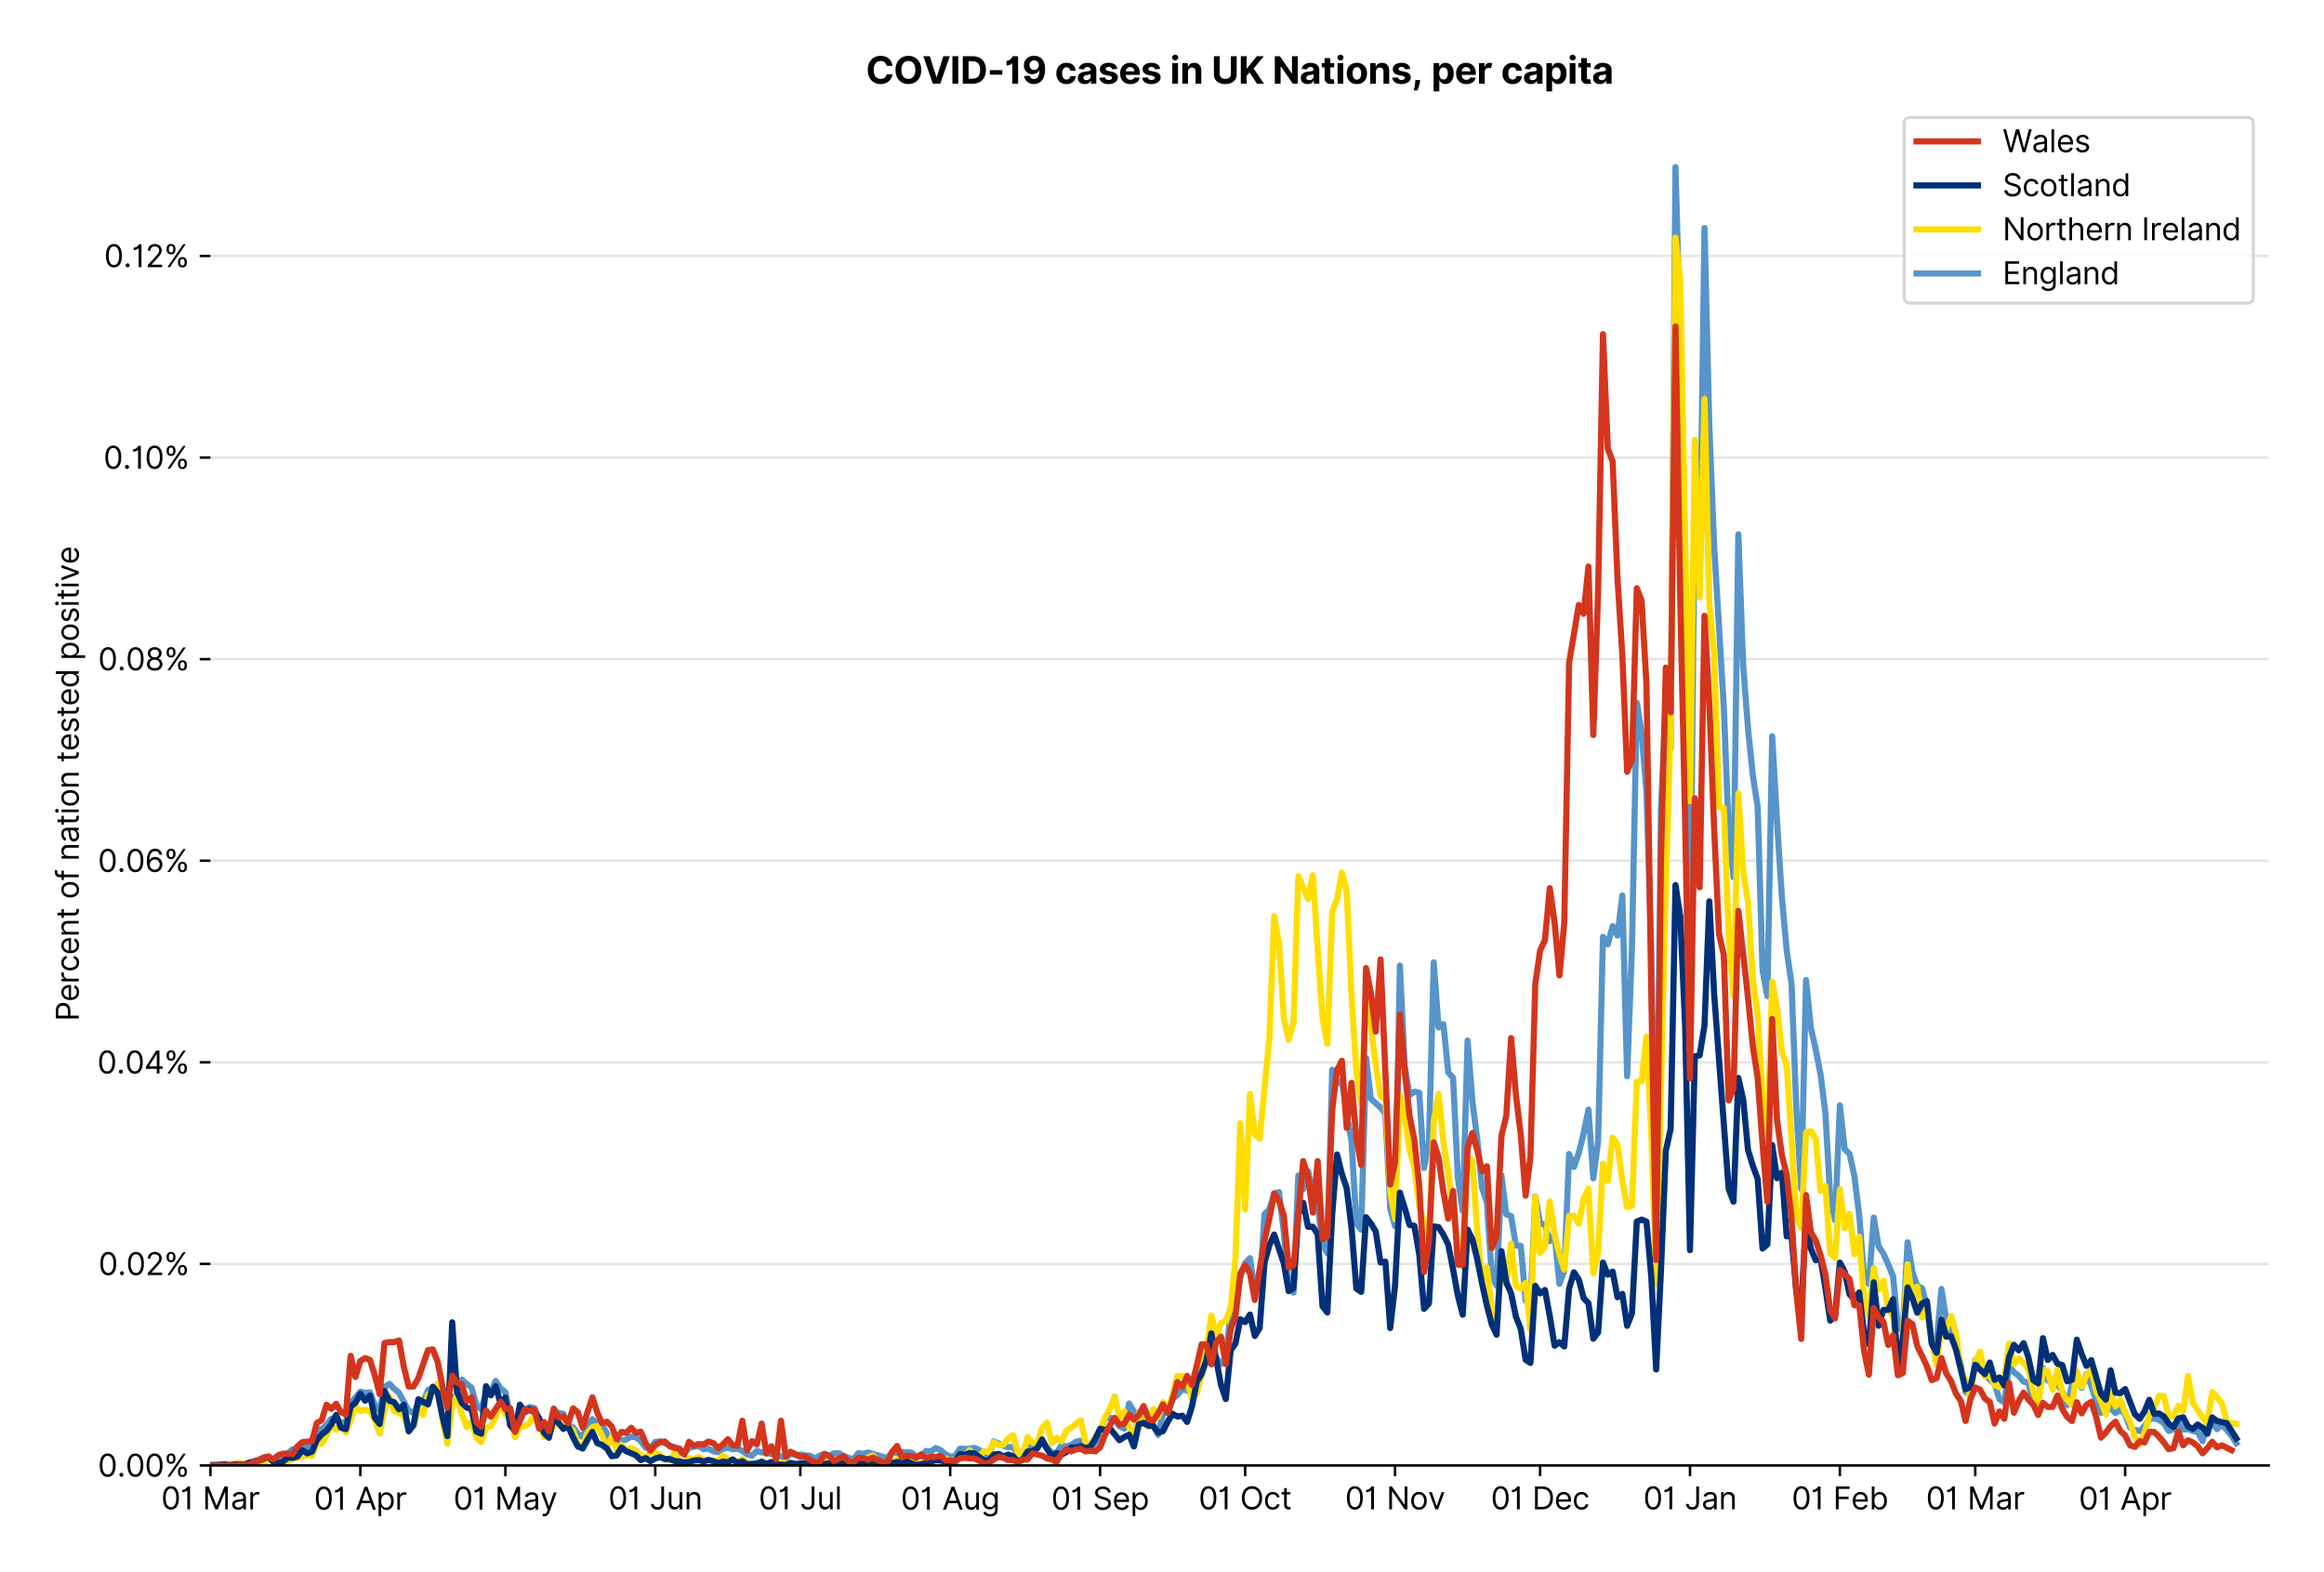 <?xml version="1.0" encoding="utf-8" standalone="no"?>
<!DOCTYPE svg PUBLIC "-//W3C//DTD SVG 1.1//EN"
  "http://www.w3.org/Graphics/SVG/1.1/DTD/svg11.dtd">
<svg version="1.1" viewBox="0 0 756.061 511.276" xmlns="http://www.w3.org/2000/svg" xmlns:xlink="http://www.w3.org/1999/xlink">
 <defs>
  <style type="text/css">*{stroke-linecap:butt;stroke-linejoin:round;}</style>
 </defs>
 <g id="figure_1">
  <g id="patch_1">
   <path d="M 0 511.276 
L 756.061 511.276 
L 756.061 0 
L 0 0 
z
" style="fill:#ffffff;"/>
  </g>
  <g id="axes_1">
   <g id="patch_2">
    <path d="M 68.461 476.745 
L 738.061 476.745 
L 738.061 33.225 
L 68.461 33.225 
z
" style="fill:#ffffff;"/>
   </g>
   <g id="matplotlib.axis_1">
    <g id="xtick_1">
     <g id="line2d_1">
      <defs>
       <path d="M 0 0 
L 0 3.5 
" id="mca1194d7d0" style="stroke:#000000;stroke-width:0.8;"/>
      </defs>
      <g>
       <use style="stroke:#000000;stroke-width:0.8;" x="68.461" xlink:href="#mca1194d7d0" y="476.745"/>
      </g>
     </g>
     <g id="text_1">
      <!-- 01 Mar -->
      <g transform="translate(52.424 491.018)scale(0.1 -0.1)">
       <defs>
        <path d="M 2000 -64 
Q 1230 -64 806 561 
Q 382 1186 382 2327 
Q 382 3459 809 4088 
Q 1236 4718 2000 4718 
Q 2764 4718 3191 4088 
Q 3618 3459 3618 2327 
Q 3618 1186 3194 561 
Q 2771 -64 2000 -64 
z
M 2000 436 
Q 2509 436 2791 927 
Q 3073 1418 3073 2327 
Q 3073 3234 2789 3730 
Q 2505 4227 2000 4227 
Q 1496 4227 1211 3730 
Q 927 3234 927 2327 
Q 927 1418 1210 927 
Q 1493 436 2000 436 
z
" id="Inter-Regular-30" transform="scale(0.016)"/>
        <path d="M 1973 4655 
L 1973 0 
L 1409 0 
L 1409 3836 
L 1373 3836 
Q 1341 3773 1209 3692 
Q 1077 3611 868 3551 
Q 659 3491 391 3491 
L 391 3964 
Q 661 3964 859 4061 
Q 1057 4159 1190 4291 
Q 1323 4423 1392 4529 
Q 1461 4636 1473 4655 
L 1973 4655 
z
" id="Inter-Regular-31" transform="scale(0.016)"/>
        <path id="Inter-Regular-20" transform="scale(0.016)"/>
        <path d="M 564 4655 
L 1236 4655 
L 2818 791 
L 2873 791 
L 4455 4655 
L 5127 4655 
L 5127 0 
L 4600 0 
L 4600 3536 
L 4555 3536 
L 3100 0 
L 2591 0 
L 1136 3536 
L 1091 3536 
L 1091 0 
L 564 0 
L 564 4655 
z
" id="Inter-Regular-4d" transform="scale(0.016)"/>
        <path d="M 1518 -82 
Q 1186 -82 916 44 
Q 646 170 486 410 
Q 327 650 327 991 
Q 327 1291 445 1478 
Q 564 1666 761 1773 
Q 959 1880 1199 1933 
Q 1439 1986 1682 2018 
Q 2000 2059 2199 2080 
Q 2398 2102 2490 2154 
Q 2582 2207 2582 2336 
L 2582 2355 
Q 2582 2691 2399 2877 
Q 2216 3064 1846 3064 
Q 1461 3064 1243 2895 
Q 1025 2727 936 2536 
L 427 2718 
Q 564 3036 792 3214 
Q 1021 3393 1292 3464 
Q 1564 3536 1827 3536 
Q 1996 3536 2215 3496 
Q 2434 3457 2640 3334 
Q 2846 3211 2982 2963 
Q 3118 2716 3118 2300 
L 3118 0 
L 2582 0 
L 2582 473 
L 2555 473 
Q 2500 359 2373 229 
Q 2246 100 2034 9 
Q 1823 -82 1518 -82 
z
M 1600 400 
Q 1918 400 2137 525 
Q 2357 650 2469 847 
Q 2582 1045 2582 1264 
L 2582 1755 
Q 2548 1714 2433 1681 
Q 2318 1648 2169 1624 
Q 2021 1600 1881 1583 
Q 1741 1566 1655 1555 
Q 1446 1527 1265 1467 
Q 1084 1407 974 1287 
Q 864 1168 864 964 
Q 864 684 1072 542 
Q 1280 400 1600 400 
z
" id="Inter-Regular-61" transform="scale(0.016)"/>
        <path d="M 491 0 
L 491 3491 
L 1009 3491 
L 1009 2964 
L 1046 2964 
Q 1139 3223 1389 3384 
Q 1639 3545 1955 3545 
Q 2100 3545 2209 3511 
Q 2318 3477 2400 3418 
L 2218 2964 
Q 2161 2993 2085 3010 
Q 2009 3027 1909 3027 
Q 1527 3027 1277 2794 
Q 1027 2561 1027 2209 
L 1027 0 
L 491 0 
z
" id="Inter-Regular-72" transform="scale(0.016)"/>
       </defs>
       <use xlink:href="#Inter-Regular-30"/>
       <use x="62.5" xlink:href="#Inter-Regular-31"/>
       <use x="106.676" xlink:href="#Inter-Regular-20"/>
       <use x="134.801" xlink:href="#Inter-Regular-4d"/>
       <use x="225.994" xlink:href="#Inter-Regular-61"/>
       <use x="282.386" xlink:href="#Inter-Regular-72"/>
      </g>
     </g>
    </g>
    <g id="xtick_2">
     <g id="line2d_2">
      <g>
       <use style="stroke:#000000;stroke-width:0.8;" x="117.224" xlink:href="#mca1194d7d0" y="476.745"/>
      </g>
     </g>
     <g id="text_2">
      <!-- 01 Apr -->
      <g transform="translate(102.139 491.117)scale(0.1 -0.1)">
       <defs>
        <path d="M 755 0 
L 164 0 
L 1873 4655 
L 2455 4655 
L 4164 0 
L 3573 0 
L 3105 1318 
L 1223 1318 
L 755 0 
z
M 1400 1818 
L 2927 1818 
L 2182 3918 
L 2146 3918 
L 1400 1818 
z
" id="Inter-Regular-41" transform="scale(0.016)"/>
        <path d="M 491 -1309 
L 491 3491 
L 1009 3491 
L 1009 2936 
L 1073 2936 
Q 1132 3027 1237 3169 
Q 1343 3311 1542 3423 
Q 1741 3536 2082 3536 
Q 2523 3536 2859 3315 
Q 3196 3095 3384 2690 
Q 3573 2286 3573 1736 
Q 3573 1182 3384 776 
Q 3196 370 2861 148 
Q 2527 -73 2091 -73 
Q 1755 -73 1552 39 
Q 1350 152 1241 296 
Q 1132 441 1073 536 
L 1027 536 
L 1027 -1309 
L 491 -1309 
z
M 1018 1745 
Q 1018 1152 1276 780 
Q 1534 409 2018 409 
Q 2355 409 2581 587 
Q 2807 766 2921 1069 
Q 3036 1373 3036 1745 
Q 3036 2114 2923 2410 
Q 2811 2707 2585 2881 
Q 2359 3055 2018 3055 
Q 1527 3055 1272 2693 
Q 1018 2332 1018 1745 
z
" id="Inter-Regular-70" transform="scale(0.016)"/>
       </defs>
       <use xlink:href="#Inter-Regular-30"/>
       <use x="62.5" xlink:href="#Inter-Regular-31"/>
       <use x="106.676" xlink:href="#Inter-Regular-20"/>
       <use x="134.801" xlink:href="#Inter-Regular-41"/>
       <use x="202.415" xlink:href="#Inter-Regular-70"/>
       <use x="263.352" xlink:href="#Inter-Regular-72"/>
      </g>
     </g>
    </g>
    <g id="xtick_3">
     <g id="line2d_3">
      <g>
       <use style="stroke:#000000;stroke-width:0.8;" x="164.414" xlink:href="#mca1194d7d0" y="476.745"/>
      </g>
     </g>
     <g id="text_3">
      <!-- 01 May -->
      <g transform="translate(147.511 491.117)scale(0.1 -0.1)">
       <defs>
        <path d="M 818 -1355 
Q 682 -1355 575 -1333 
Q 468 -1311 427 -1291 
L 564 -818 
Q 857 -893 1053 -814 
Q 1250 -736 1391 -345 
L 1509 -18 
L 218 3491 
L 800 3491 
L 1764 709 
L 1800 709 
L 2764 3491 
L 3346 3491 
L 1846 -564 
Q 1550 -1355 818 -1355 
z
" id="Inter-Regular-79" transform="scale(0.016)"/>
       </defs>
       <use xlink:href="#Inter-Regular-30"/>
       <use x="62.5" xlink:href="#Inter-Regular-31"/>
       <use x="106.676" xlink:href="#Inter-Regular-20"/>
       <use x="134.801" xlink:href="#Inter-Regular-4d"/>
       <use x="225.994" xlink:href="#Inter-Regular-61"/>
       <use x="282.386" xlink:href="#Inter-Regular-79"/>
      </g>
     </g>
    </g>
    <g id="xtick_4">
     <g id="line2d_4">
      <g>
       <use style="stroke:#000000;stroke-width:0.8;" x="213.178" xlink:href="#mca1194d7d0" y="476.745"/>
      </g>
     </g>
     <g id="text_4">
      <!-- 01 Jun -->
      <g transform="translate(197.893 491.018)scale(0.1 -0.1)">
       <defs>
        <path d="M 2346 4655 
L 2909 4655 
L 2909 1327 
Q 2909 657 2549 296 
Q 2189 -64 1582 -64 
Q 1200 -64 902 76 
Q 605 216 434 475 
Q 264 734 264 1091 
L 818 1091 
Q 818 795 1034 615 
Q 1250 436 1582 436 
Q 1948 436 2147 664 
Q 2346 893 2346 1327 
L 2346 4655 
z
" id="Inter-Regular-4a" transform="scale(0.016)"/>
        <path d="M 2691 1427 
L 2691 3491 
L 3227 3491 
L 3227 0 
L 2691 0 
L 2691 591 
L 2655 591 
Q 2532 325 2273 140 
Q 2014 -45 1618 -45 
Q 1127 -45 809 280 
Q 491 605 491 1273 
L 491 3491 
L 1027 3491 
L 1027 1309 
Q 1027 927 1242 700 
Q 1457 473 1791 473 
Q 1991 473 2199 575 
Q 2407 677 2549 888 
Q 2691 1100 2691 1427 
z
" id="Inter-Regular-75" transform="scale(0.016)"/>
        <path d="M 1027 2100 
L 1027 0 
L 491 0 
L 491 3491 
L 1009 3491 
L 1009 2945 
L 1055 2945 
Q 1177 3211 1427 3373 
Q 1677 3536 2073 3536 
Q 2602 3536 2928 3211 
Q 3255 2886 3255 2218 
L 3255 0 
L 2718 0 
L 2718 2182 
Q 2718 2593 2504 2824 
Q 2291 3055 1918 3055 
Q 1534 3055 1280 2806 
Q 1027 2557 1027 2100 
z
" id="Inter-Regular-6e" transform="scale(0.016)"/>
       </defs>
       <use xlink:href="#Inter-Regular-30"/>
       <use x="62.5" xlink:href="#Inter-Regular-31"/>
       <use x="106.676" xlink:href="#Inter-Regular-20"/>
       <use x="134.801" xlink:href="#Inter-Regular-4a"/>
       <use x="189.063" xlink:href="#Inter-Regular-75"/>
       <use x="247.159" xlink:href="#Inter-Regular-6e"/>
      </g>
     </g>
    </g>
    <g id="xtick_5">
     <g id="line2d_5">
      <g>
       <use style="stroke:#000000;stroke-width:0.8;" x="260.368" xlink:href="#mca1194d7d0" y="476.745"/>
      </g>
     </g>
     <g id="text_5">
      <!-- 01 Jul -->
      <g transform="translate(246.824 491.018)scale(0.1 -0.1)">
       <defs>
        <path d="M 1027 4655 
L 1027 0 
L 491 0 
L 491 4655 
L 1027 4655 
z
" id="Inter-Regular-6c" transform="scale(0.016)"/>
       </defs>
       <use xlink:href="#Inter-Regular-30"/>
       <use x="62.5" xlink:href="#Inter-Regular-31"/>
       <use x="106.676" xlink:href="#Inter-Regular-20"/>
       <use x="134.801" xlink:href="#Inter-Regular-4a"/>
       <use x="189.063" xlink:href="#Inter-Regular-75"/>
       <use x="247.159" xlink:href="#Inter-Regular-6c"/>
      </g>
     </g>
    </g>
    <g id="xtick_6">
     <g id="line2d_6">
      <g>
       <use style="stroke:#000000;stroke-width:0.8;" x="309.131" xlink:href="#mca1194d7d0" y="476.745"/>
      </g>
     </g>
     <g id="text_6">
      <!-- 01 Aug -->
      <g transform="translate(293.059 491.117)scale(0.1 -0.1)">
       <defs>
        <path d="M 1900 -1382 
Q 1316 -1382 976 -1169 
Q 636 -957 473 -682 
L 900 -382 
Q 973 -477 1084 -601 
Q 1196 -725 1390 -817 
Q 1584 -909 1900 -909 
Q 2323 -909 2598 -704 
Q 2873 -500 2873 -64 
L 2873 645 
L 2827 645 
Q 2768 550 2660 410 
Q 2552 270 2351 162 
Q 2150 55 1809 55 
Q 1386 55 1051 255 
Q 716 455 521 836 
Q 327 1218 327 1764 
Q 327 2300 516 2699 
Q 705 3098 1041 3317 
Q 1377 3536 1818 3536 
Q 2159 3536 2360 3423 
Q 2561 3311 2669 3169 
Q 2777 3027 2836 2936 
L 2891 2936 
L 2891 3491 
L 3409 3491 
L 3409 -100 
Q 3409 -550 3205 -833 
Q 3002 -1116 2660 -1249 
Q 2318 -1382 1900 -1382 
z
M 1882 536 
Q 2366 536 2624 864 
Q 2882 1193 2882 1773 
Q 2882 2339 2627 2697 
Q 2373 3055 1882 3055 
Q 1541 3055 1315 2882 
Q 1089 2709 976 2418 
Q 864 2127 864 1773 
Q 864 1227 1120 881 
Q 1377 536 1882 536 
z
" id="Inter-Regular-67" transform="scale(0.016)"/>
       </defs>
       <use xlink:href="#Inter-Regular-30"/>
       <use x="62.5" xlink:href="#Inter-Regular-31"/>
       <use x="106.676" xlink:href="#Inter-Regular-20"/>
       <use x="134.801" xlink:href="#Inter-Regular-41"/>
       <use x="202.415" xlink:href="#Inter-Regular-75"/>
       <use x="260.511" xlink:href="#Inter-Regular-67"/>
      </g>
     </g>
    </g>
    <g id="xtick_7">
     <g id="line2d_7">
      <g>
       <use style="stroke:#000000;stroke-width:0.8;" x="357.894" xlink:href="#mca1194d7d0" y="476.745"/>
      </g>
     </g>
     <g id="text_7">
      <!-- 01 Sep -->
      <g transform="translate(342.007 491.117)scale(0.1 -0.1)">
       <defs>
        <path d="M 3109 3491 
Q 3068 3836 2777 4027 
Q 2486 4218 2064 4218 
Q 1600 4218 1318 3999 
Q 1036 3780 1036 3445 
Q 1036 3195 1189 3042 
Q 1343 2889 1553 2803 
Q 1764 2718 1936 2673 
L 2409 2545 
Q 2591 2498 2815 2414 
Q 3039 2330 3244 2185 
Q 3450 2041 3584 1816 
Q 3718 1591 3718 1264 
Q 3718 886 3521 581 
Q 3325 277 2949 97 
Q 2573 -82 2036 -82 
Q 1286 -82 845 272 
Q 405 627 364 1200 
L 946 1200 
Q 968 936 1124 764 
Q 1280 593 1519 510 
Q 1759 427 2036 427 
Q 2359 427 2616 533 
Q 2873 639 3023 828 
Q 3173 1018 3173 1273 
Q 3173 1505 3043 1650 
Q 2914 1795 2702 1886 
Q 2491 1977 2246 2045 
L 1673 2209 
Q 1127 2366 809 2657 
Q 491 2948 491 3418 
Q 491 3809 703 4101 
Q 916 4393 1276 4555 
Q 1636 4718 2082 4718 
Q 2532 4718 2882 4558 
Q 3232 4398 3437 4120 
Q 3643 3843 3655 3491 
L 3109 3491 
z
" id="Inter-Regular-53" transform="scale(0.016)"/>
        <path d="M 1955 -73 
Q 1450 -73 1085 151 
Q 721 375 524 778 
Q 327 1182 327 1718 
Q 327 2255 524 2665 
Q 721 3075 1074 3305 
Q 1427 3536 1900 3536 
Q 2173 3536 2439 3445 
Q 2705 3355 2923 3151 
Q 3141 2948 3270 2614 
Q 3400 2280 3400 1791 
L 3400 1564 
L 866 1564 
Q 884 1005 1183 707 
Q 1482 409 1955 409 
Q 2271 409 2498 545 
Q 2725 682 2827 955 
L 3346 809 
Q 3223 414 2854 170 
Q 2486 -73 1955 -73 
z
M 866 2027 
L 2855 2027 
Q 2855 2470 2595 2762 
Q 2336 3055 1900 3055 
Q 1593 3055 1368 2911 
Q 1143 2768 1013 2533 
Q 884 2298 866 2027 
z
" id="Inter-Regular-65" transform="scale(0.016)"/>
       </defs>
       <use xlink:href="#Inter-Regular-30"/>
       <use x="62.5" xlink:href="#Inter-Regular-31"/>
       <use x="106.676" xlink:href="#Inter-Regular-20"/>
       <use x="134.801" xlink:href="#Inter-Regular-53"/>
       <use x="198.58" xlink:href="#Inter-Regular-65"/>
       <use x="256.818" xlink:href="#Inter-Regular-70"/>
      </g>
     </g>
    </g>
    <g id="xtick_8">
     <g id="line2d_8">
      <g>
       <use style="stroke:#000000;stroke-width:0.8;" x="405.084" xlink:href="#mca1194d7d0" y="476.745"/>
      </g>
     </g>
     <g id="text_8">
      <!-- 01 Oct -->
      <g transform="translate(389.928 491.018)scale(0.1 -0.1)">
       <defs>
        <path d="M 4491 2327 
Q 4491 1591 4225 1054 
Q 3959 518 3495 227 
Q 3032 -64 2436 -64 
Q 1841 -64 1377 227 
Q 914 518 648 1054 
Q 382 1591 382 2327 
Q 382 3064 648 3600 
Q 914 4136 1377 4427 
Q 1841 4718 2436 4718 
Q 3032 4718 3495 4427 
Q 3959 4136 4225 3600 
Q 4491 3064 4491 2327 
z
M 3946 2327 
Q 3946 2932 3744 3348 
Q 3543 3764 3201 3977 
Q 2859 4191 2436 4191 
Q 2014 4191 1672 3977 
Q 1330 3764 1128 3348 
Q 927 2932 927 2327 
Q 927 1723 1128 1307 
Q 1330 891 1672 677 
Q 2014 464 2436 464 
Q 2859 464 3201 677 
Q 3543 891 3744 1307 
Q 3946 1723 3946 2327 
z
" id="Inter-Regular-4f" transform="scale(0.016)"/>
        <path d="M 1909 -73 
Q 1418 -73 1063 159 
Q 709 391 518 798 
Q 327 1205 327 1727 
Q 327 2259 524 2667 
Q 721 3075 1074 3305 
Q 1427 3536 1900 3536 
Q 2268 3536 2563 3400 
Q 2859 3264 3047 3018 
Q 3236 2773 3282 2445 
L 2746 2445 
Q 2684 2684 2474 2869 
Q 2264 3055 1909 3055 
Q 1439 3055 1151 2697 
Q 864 2339 864 1745 
Q 864 1139 1148 774 
Q 1432 409 1909 409 
Q 2223 409 2447 570 
Q 2671 732 2746 1018 
L 3282 1018 
Q 3236 709 3058 462 
Q 2880 216 2588 71 
Q 2296 -73 1909 -73 
z
" id="Inter-Regular-63" transform="scale(0.016)"/>
        <path d="M 2009 3491 
L 2009 3036 
L 1264 3036 
L 1264 1000 
Q 1264 773 1331 660 
Q 1398 548 1503 510 
Q 1609 473 1727 473 
Q 1816 473 1873 483 
Q 1930 493 1964 500 
L 2073 18 
Q 2018 -2 1920 -23 
Q 1823 -45 1673 -45 
Q 1446 -45 1228 52 
Q 1011 150 869 350 
Q 727 550 727 855 
L 727 3036 
L 200 3036 
L 200 3491 
L 727 3491 
L 727 4327 
L 1264 4327 
L 1264 3491 
L 2009 3491 
z
" id="Inter-Regular-74" transform="scale(0.016)"/>
       </defs>
       <use xlink:href="#Inter-Regular-30"/>
       <use x="62.5" xlink:href="#Inter-Regular-31"/>
       <use x="106.676" xlink:href="#Inter-Regular-20"/>
       <use x="134.801" xlink:href="#Inter-Regular-4f"/>
       <use x="210.938" xlink:href="#Inter-Regular-63"/>
       <use x="266.761" xlink:href="#Inter-Regular-74"/>
      </g>
     </g>
    </g>
    <g id="xtick_9">
     <g id="line2d_9">
      <g>
       <use style="stroke:#000000;stroke-width:0.8;" x="453.847" xlink:href="#mca1194d7d0" y="476.745"/>
      </g>
     </g>
     <g id="text_9">
      <!-- 01 Nov -->
      <g transform="translate(437.576 491.018)scale(0.1 -0.1)">
       <defs>
        <path d="M 4255 4655 
L 4255 0 
L 3709 0 
L 1173 3655 
L 1127 3655 
L 1127 0 
L 564 0 
L 564 4655 
L 1109 4655 
L 3655 991 
L 3700 991 
L 3700 4655 
L 4255 4655 
z
" id="Inter-Regular-4e" transform="scale(0.016)"/>
        <path d="M 1909 -73 
Q 1436 -73 1080 152 
Q 725 377 526 781 
Q 327 1186 327 1727 
Q 327 2273 526 2679 
Q 725 3086 1080 3311 
Q 1436 3536 1909 3536 
Q 2382 3536 2737 3311 
Q 3093 3086 3292 2679 
Q 3491 2273 3491 1727 
Q 3491 1186 3292 781 
Q 3093 377 2737 152 
Q 2382 -73 1909 -73 
z
M 1909 409 
Q 2268 409 2500 593 
Q 2732 777 2843 1077 
Q 2955 1377 2955 1727 
Q 2955 2077 2843 2379 
Q 2732 2682 2500 2868 
Q 2268 3055 1909 3055 
Q 1550 3055 1318 2868 
Q 1086 2682 975 2379 
Q 864 2077 864 1727 
Q 864 1377 975 1077 
Q 1086 777 1318 593 
Q 1550 409 1909 409 
z
" id="Inter-Regular-6f" transform="scale(0.016)"/>
        <path d="M 3346 3491 
L 2055 0 
L 1509 0 
L 218 3491 
L 800 3491 
L 1764 709 
L 1800 709 
L 2764 3491 
L 3346 3491 
z
" id="Inter-Regular-76" transform="scale(0.016)"/>
       </defs>
       <use xlink:href="#Inter-Regular-30"/>
       <use x="62.5" xlink:href="#Inter-Regular-31"/>
       <use x="106.676" xlink:href="#Inter-Regular-20"/>
       <use x="134.801" xlink:href="#Inter-Regular-4e"/>
       <use x="210.085" xlink:href="#Inter-Regular-6f"/>
       <use x="269.744" xlink:href="#Inter-Regular-76"/>
      </g>
     </g>
    </g>
    <g id="xtick_10">
     <g id="line2d_10">
      <g>
       <use style="stroke:#000000;stroke-width:0.8;" x="501.038" xlink:href="#mca1194d7d0" y="476.745"/>
      </g>
     </g>
     <g id="text_10">
      <!-- 01 Dec -->
      <g transform="translate(485.001 491.018)scale(0.1 -0.1)">
       <defs>
        <path d="M 2000 0 
L 564 0 
L 564 4655 
L 2064 4655 
Q 2741 4655 3223 4376 
Q 3705 4098 3961 3578 
Q 4218 3059 4218 2336 
Q 4218 1609 3959 1085 
Q 3700 561 3204 280 
Q 2709 0 2000 0 
z
M 1127 500 
L 1964 500 
Q 2830 500 3251 992 
Q 3673 1484 3673 2336 
Q 3673 3182 3259 3668 
Q 2846 4155 2027 4155 
L 1127 4155 
L 1127 500 
z
" id="Inter-Regular-44" transform="scale(0.016)"/>
       </defs>
       <use xlink:href="#Inter-Regular-30"/>
       <use x="62.5" xlink:href="#Inter-Regular-31"/>
       <use x="106.676" xlink:href="#Inter-Regular-20"/>
       <use x="134.801" xlink:href="#Inter-Regular-44"/>
       <use x="206.676" xlink:href="#Inter-Regular-65"/>
       <use x="264.915" xlink:href="#Inter-Regular-63"/>
      </g>
     </g>
    </g>
    <g id="xtick_11">
     <g id="line2d_11">
      <g>
       <use style="stroke:#000000;stroke-width:0.8;" x="549.801" xlink:href="#mca1194d7d0" y="476.745"/>
      </g>
     </g>
     <g id="text_11">
      <!-- 01 Jan -->
      <g transform="translate(534.602 491.018)scale(0.1 -0.1)">
       <use xlink:href="#Inter-Regular-30"/>
       <use x="62.5" xlink:href="#Inter-Regular-31"/>
       <use x="106.676" xlink:href="#Inter-Regular-20"/>
       <use x="134.801" xlink:href="#Inter-Regular-4a"/>
       <use x="189.063" xlink:href="#Inter-Regular-61"/>
       <use x="245.455" xlink:href="#Inter-Regular-6e"/>
      </g>
     </g>
    </g>
    <g id="xtick_12">
     <g id="line2d_12">
      <g>
       <use style="stroke:#000000;stroke-width:0.8;" x="598.564" xlink:href="#mca1194d7d0" y="476.745"/>
      </g>
     </g>
     <g id="text_12">
      <!-- 01 Feb -->
      <g transform="translate(582.875 491.018)scale(0.1 -0.1)">
       <defs>
        <path d="M 564 0 
L 564 4655 
L 3355 4655 
L 3355 4155 
L 1127 4155 
L 1127 2582 
L 3146 2582 
L 3146 2082 
L 1127 2082 
L 1127 0 
L 564 0 
z
" id="Inter-Regular-46" transform="scale(0.016)"/>
        <path d="M 564 0 
L 564 4655 
L 1100 4655 
L 1100 2936 
L 1146 2936 
Q 1205 3027 1310 3169 
Q 1416 3311 1615 3423 
Q 1814 3536 2155 3536 
Q 2596 3536 2932 3315 
Q 3268 3095 3457 2690 
Q 3646 2286 3646 1736 
Q 3646 1182 3457 776 
Q 3268 370 2934 148 
Q 2600 -73 2164 -73 
Q 1827 -73 1625 39 
Q 1423 152 1314 296 
Q 1205 441 1146 536 
L 1082 536 
L 1082 0 
L 564 0 
z
M 1091 1745 
Q 1091 1152 1349 780 
Q 1607 409 2091 409 
Q 2427 409 2653 587 
Q 2880 766 2994 1069 
Q 3109 1373 3109 1745 
Q 3109 2114 2996 2410 
Q 2884 2707 2658 2881 
Q 2432 3055 2091 3055 
Q 1600 3055 1345 2693 
Q 1091 2332 1091 1745 
z
" id="Inter-Regular-62" transform="scale(0.016)"/>
       </defs>
       <use xlink:href="#Inter-Regular-30"/>
       <use x="62.5" xlink:href="#Inter-Regular-31"/>
       <use x="106.676" xlink:href="#Inter-Regular-20"/>
       <use x="134.801" xlink:href="#Inter-Regular-46"/>
       <use x="193.466" xlink:href="#Inter-Regular-65"/>
       <use x="251.705" xlink:href="#Inter-Regular-62"/>
      </g>
     </g>
    </g>
    <g id="xtick_13">
     <g id="line2d_13">
      <g>
       <use style="stroke:#000000;stroke-width:0.8;" x="642.608" xlink:href="#mca1194d7d0" y="476.745"/>
      </g>
     </g>
     <g id="text_13">
      <!-- 01 Mar -->
      <g transform="translate(626.572 491.018)scale(0.1 -0.1)">
       <use xlink:href="#Inter-Regular-30"/>
       <use x="62.5" xlink:href="#Inter-Regular-31"/>
       <use x="106.676" xlink:href="#Inter-Regular-20"/>
       <use x="134.801" xlink:href="#Inter-Regular-4d"/>
       <use x="225.994" xlink:href="#Inter-Regular-61"/>
       <use x="282.386" xlink:href="#Inter-Regular-72"/>
      </g>
     </g>
    </g>
    <g id="xtick_14">
     <g id="line2d_14">
      <g>
       <use style="stroke:#000000;stroke-width:0.8;" x="691.371" xlink:href="#mca1194d7d0" y="476.745"/>
      </g>
     </g>
     <g id="text_14">
      <!-- 01 Apr -->
      <g transform="translate(676.286 491.117)scale(0.1 -0.1)">
       <use xlink:href="#Inter-Regular-30"/>
       <use x="62.5" xlink:href="#Inter-Regular-31"/>
       <use x="106.676" xlink:href="#Inter-Regular-20"/>
       <use x="134.801" xlink:href="#Inter-Regular-41"/>
       <use x="202.415" xlink:href="#Inter-Regular-70"/>
       <use x="263.352" xlink:href="#Inter-Regular-72"/>
      </g>
     </g>
    </g>
   </g>
   <g id="matplotlib.axis_2">
    <g id="ytick_1">
     <g id="line2d_15">
      <path clip-path="url(#p239bad0e12)" d="M 68.461 476.745 
L 738.061 476.745 
" style="fill:none;stroke:#e5e5e5;stroke-linecap:square;stroke-width:0.8;"/>
     </g>
     <g id="line2d_16">
      <defs>
       <path d="M 0 0 
L -3.5 0 
" id="m68e84358bd" style="stroke:#000000;stroke-width:0.8;"/>
      </defs>
      <g>
       <use style="stroke:#000000;stroke-width:0.8;" x="68.461" xlink:href="#m68e84358bd" y="476.745"/>
      </g>
     </g>
     <g id="text_15">
      <!-- 0.00% -->
      <g transform="translate(31.83 480.382)scale(0.1 -0.1)">
       <defs>
        <path d="M 882 -36 
Q 714 -36 593 84 
Q 473 205 473 373 
Q 473 541 593 661 
Q 714 782 882 782 
Q 1050 782 1170 661 
Q 1291 541 1291 373 
Q 1291 205 1170 84 
Q 1050 -36 882 -36 
z
" id="Inter-Regular-2e" transform="scale(0.016)"/>
        <path d="M 2855 873 
L 2855 1118 
Q 2855 1373 2960 1585 
Q 3066 1798 3269 1926 
Q 3473 2055 3764 2055 
Q 4059 2055 4259 1926 
Q 4459 1798 4561 1585 
Q 4664 1373 4664 1118 
L 4664 873 
Q 4664 618 4560 405 
Q 4457 193 4256 64 
Q 4055 -64 3764 -64 
Q 3468 -64 3266 64 
Q 3064 193 2959 405 
Q 2855 618 2855 873 
z
M 536 3536 
L 536 3782 
Q 536 4036 642 4248 
Q 748 4461 951 4589 
Q 1155 4718 1446 4718 
Q 1741 4718 1941 4589 
Q 2141 4461 2243 4248 
Q 2346 4036 2346 3782 
L 2346 3536 
Q 2346 3282 2242 3069 
Q 2139 2857 1937 2728 
Q 1736 2600 1446 2600 
Q 1150 2600 948 2728 
Q 746 2857 641 3069 
Q 536 3282 536 3536 
z
M 709 0 
L 3909 4655 
L 4427 4655 
L 1227 0 
L 709 0 
z
M 3318 1118 
L 3318 873 
Q 3318 661 3418 494 
Q 3518 327 3764 327 
Q 4002 327 4101 494 
Q 4200 661 4200 873 
L 4200 1118 
Q 4200 1330 4104 1497 
Q 4009 1664 3764 1664 
Q 3525 1664 3421 1497 
Q 3318 1330 3318 1118 
z
M 1000 3782 
L 1000 3536 
Q 1000 3325 1100 3158 
Q 1200 2991 1446 2991 
Q 1684 2991 1783 3158 
Q 1882 3325 1882 3536 
L 1882 3782 
Q 1882 3993 1786 4160 
Q 1691 4327 1446 4327 
Q 1207 4327 1103 4160 
Q 1000 3993 1000 3782 
z
" id="Inter-Regular-25" transform="scale(0.016)"/>
       </defs>
       <use xlink:href="#Inter-Regular-30"/>
       <use x="62.5" xlink:href="#Inter-Regular-2e"/>
       <use x="90.057" xlink:href="#Inter-Regular-30"/>
       <use x="152.557" xlink:href="#Inter-Regular-30"/>
       <use x="215.057" xlink:href="#Inter-Regular-25"/>
      </g>
     </g>
    </g>
    <g id="ytick_2">
     <g id="line2d_17">
      <path clip-path="url(#p239bad0e12)" d="M 68.461 411.167 
L 738.061 411.167 
" style="fill:none;stroke:#e5e5e5;stroke-linecap:square;stroke-width:0.8;"/>
     </g>
     <g id="line2d_18">
      <g>
       <use style="stroke:#000000;stroke-width:0.8;" x="68.461" xlink:href="#m68e84358bd" y="411.167"/>
      </g>
     </g>
     <g id="text_16">
      <!-- 0.02% -->
      <g transform="translate(32.028 414.804)scale(0.1 -0.1)">
       <defs>
        <path d="M 482 0 
L 482 409 
L 2018 2091 
Q 2289 2386 2464 2605 
Q 2639 2825 2724 3019 
Q 2809 3214 2809 3427 
Q 2809 3795 2553 4011 
Q 2298 4227 1918 4227 
Q 1514 4227 1275 3985 
Q 1036 3743 1036 3345 
L 500 3345 
Q 500 3755 688 4064 
Q 877 4373 1203 4545 
Q 1530 4718 1936 4718 
Q 2346 4718 2661 4545 
Q 2977 4373 3156 4079 
Q 3336 3786 3336 3427 
Q 3336 3170 3244 2926 
Q 3152 2682 2926 2383 
Q 2700 2084 2300 1655 
L 1255 536 
L 1255 500 
L 3418 500 
L 3418 0 
L 482 0 
z
" id="Inter-Regular-32" transform="scale(0.016)"/>
       </defs>
       <use xlink:href="#Inter-Regular-30"/>
       <use x="62.5" xlink:href="#Inter-Regular-2e"/>
       <use x="90.057" xlink:href="#Inter-Regular-30"/>
       <use x="152.557" xlink:href="#Inter-Regular-32"/>
       <use x="213.068" xlink:href="#Inter-Regular-25"/>
      </g>
     </g>
    </g>
    <g id="ytick_3">
     <g id="line2d_19">
      <path clip-path="url(#p239bad0e12)" d="M 68.461 345.589 
L 738.061 345.589 
" style="fill:none;stroke:#e5e5e5;stroke-linecap:square;stroke-width:0.8;"/>
     </g>
     <g id="line2d_20">
      <g>
       <use style="stroke:#000000;stroke-width:0.8;" x="68.461" xlink:href="#m68e84358bd" y="345.589"/>
      </g>
     </g>
     <g id="text_17">
      <!-- 0.04% -->
      <g transform="translate(31.659 349.226)scale(0.1 -0.1)">
       <defs>
        <path d="M 373 955 
L 373 1418 
L 2418 4655 
L 3100 4655 
L 3100 1455 
L 3736 1455 
L 3736 955 
L 3100 955 
L 3100 0 
L 2564 0 
L 2564 955 
L 373 955 
z
M 2564 1455 
L 2564 3936 
L 2527 3936 
L 982 1491 
L 982 1455 
L 2564 1455 
z
" id="Inter-Regular-34" transform="scale(0.016)"/>
       </defs>
       <use xlink:href="#Inter-Regular-30"/>
       <use x="62.5" xlink:href="#Inter-Regular-2e"/>
       <use x="90.057" xlink:href="#Inter-Regular-30"/>
       <use x="152.557" xlink:href="#Inter-Regular-34"/>
       <use x="216.761" xlink:href="#Inter-Regular-25"/>
      </g>
     </g>
    </g>
    <g id="ytick_4">
     <g id="line2d_21">
      <path clip-path="url(#p239bad0e12)" d="M 68.461 280.011 
L 738.061 280.011 
" style="fill:none;stroke:#e5e5e5;stroke-linecap:square;stroke-width:0.8;"/>
     </g>
     <g id="line2d_22">
      <g>
       <use style="stroke:#000000;stroke-width:0.8;" x="68.461" xlink:href="#m68e84358bd" y="280.011"/>
      </g>
     </g>
     <g id="text_18">
      <!-- 0.06% -->
      <g transform="translate(31.844 283.648)scale(0.1 -0.1)">
       <defs>
        <path d="M 2027 -64 
Q 1741 -59 1454 45 
Q 1168 150 932 399 
Q 696 648 552 1074 
Q 409 1500 409 2145 
Q 409 3386 861 4056 
Q 1314 4727 2100 4727 
Q 2686 4727 3073 4384 
Q 3461 4041 3546 3491 
L 2991 3491 
Q 2914 3811 2691 4019 
Q 2468 4227 2100 4227 
Q 1559 4227 1249 3755 
Q 939 3284 936 2427 
L 973 2427 
Q 1164 2716 1461 2880 
Q 1759 3045 2118 3045 
Q 2518 3045 2850 2846 
Q 3182 2648 3382 2299 
Q 3582 1950 3582 1500 
Q 3582 1068 3389 710 
Q 3196 352 2847 142 
Q 2498 -68 2027 -64 
z
M 2027 436 
Q 2314 436 2542 579 
Q 2771 723 2903 964 
Q 3036 1205 3036 1500 
Q 3036 1789 2908 2026 
Q 2780 2264 2556 2404 
Q 2332 2545 2046 2545 
Q 1757 2545 1525 2397 
Q 1293 2250 1157 2010 
Q 1021 1770 1018 1491 
Q 1018 1214 1149 973 
Q 1280 732 1508 584 
Q 1736 436 2027 436 
z
" id="Inter-Regular-36" transform="scale(0.016)"/>
       </defs>
       <use xlink:href="#Inter-Regular-30"/>
       <use x="62.5" xlink:href="#Inter-Regular-2e"/>
       <use x="90.057" xlink:href="#Inter-Regular-30"/>
       <use x="152.557" xlink:href="#Inter-Regular-36"/>
       <use x="214.915" xlink:href="#Inter-Regular-25"/>
      </g>
     </g>
    </g>
    <g id="ytick_5">
     <g id="line2d_23">
      <path clip-path="url(#p239bad0e12)" d="M 68.461 214.433 
L 738.061 214.433 
" style="fill:none;stroke:#e5e5e5;stroke-linecap:square;stroke-width:0.8;"/>
     </g>
     <g id="line2d_24">
      <g>
       <use style="stroke:#000000;stroke-width:0.8;" x="68.461" xlink:href="#m68e84358bd" y="214.433"/>
      </g>
     </g>
     <g id="text_19">
      <!-- 0.08% -->
      <g transform="translate(31.914 218.07)scale(0.1 -0.1)">
       <defs>
        <path d="M 1973 -64 
Q 1505 -64 1147 103 
Q 789 270 589 564 
Q 389 859 391 1236 
Q 389 1532 507 1783 
Q 625 2034 830 2203 
Q 1036 2373 1291 2418 
L 1291 2445 
Q 957 2532 759 2821 
Q 561 3111 564 3482 
Q 561 3836 743 4115 
Q 925 4395 1244 4556 
Q 1564 4718 1973 4718 
Q 2377 4718 2695 4556 
Q 3014 4395 3197 4115 
Q 3380 3836 3382 3482 
Q 3380 3111 3181 2821 
Q 2982 2532 2655 2445 
L 2655 2418 
Q 2907 2373 3109 2203 
Q 3311 2034 3431 1783 
Q 3552 1532 3555 1236 
Q 3552 859 3351 564 
Q 3150 270 2794 103 
Q 2439 -64 1973 -64 
z
M 1973 436 
Q 2446 436 2722 662 
Q 2998 889 3000 1264 
Q 2998 1527 2864 1729 
Q 2730 1932 2499 2048 
Q 2268 2164 1973 2164 
Q 1675 2164 1442 2048 
Q 1209 1932 1076 1729 
Q 943 1527 946 1264 
Q 943 889 1218 662 
Q 1493 436 1973 436 
z
M 1973 2645 
Q 2348 2645 2591 2864 
Q 2834 3084 2836 3445 
Q 2834 3800 2596 4013 
Q 2359 4227 1973 4227 
Q 1582 4227 1344 4013 
Q 1107 3800 1109 3445 
Q 1107 3084 1349 2864 
Q 1591 2645 1973 2645 
z
" id="Inter-Regular-38" transform="scale(0.016)"/>
       </defs>
       <use xlink:href="#Inter-Regular-30"/>
       <use x="62.5" xlink:href="#Inter-Regular-2e"/>
       <use x="90.057" xlink:href="#Inter-Regular-30"/>
       <use x="152.557" xlink:href="#Inter-Regular-38"/>
       <use x="214.205" xlink:href="#Inter-Regular-25"/>
      </g>
     </g>
    </g>
    <g id="ytick_6">
     <g id="line2d_25">
      <path clip-path="url(#p239bad0e12)" d="M 68.461 148.855 
L 738.061 148.855 
" style="fill:none;stroke:#e5e5e5;stroke-linecap:square;stroke-width:0.8;"/>
     </g>
     <g id="line2d_26">
      <g>
       <use style="stroke:#000000;stroke-width:0.8;" x="68.461" xlink:href="#m68e84358bd" y="148.855"/>
      </g>
     </g>
     <g id="text_20">
      <!-- 0.10% -->
      <g transform="translate(33.663 152.492)scale(0.1 -0.1)">
       <use xlink:href="#Inter-Regular-30"/>
       <use x="62.5" xlink:href="#Inter-Regular-2e"/>
       <use x="90.057" xlink:href="#Inter-Regular-31"/>
       <use x="134.233" xlink:href="#Inter-Regular-30"/>
       <use x="196.733" xlink:href="#Inter-Regular-25"/>
      </g>
     </g>
    </g>
    <g id="ytick_7">
     <g id="line2d_27">
      <path clip-path="url(#p239bad0e12)" d="M 68.461 83.277 
L 738.061 83.277 
" style="fill:none;stroke:#e5e5e5;stroke-linecap:square;stroke-width:0.8;"/>
     </g>
     <g id="line2d_28">
      <g>
       <use style="stroke:#000000;stroke-width:0.8;" x="68.461" xlink:href="#m68e84358bd" y="83.277"/>
      </g>
     </g>
     <g id="text_21">
      <!-- 0.12% -->
      <g transform="translate(33.861 86.914)scale(0.1 -0.1)">
       <use xlink:href="#Inter-Regular-30"/>
       <use x="62.5" xlink:href="#Inter-Regular-2e"/>
       <use x="90.057" xlink:href="#Inter-Regular-31"/>
       <use x="134.233" xlink:href="#Inter-Regular-32"/>
       <use x="194.744" xlink:href="#Inter-Regular-25"/>
      </g>
     </g>
    </g>
    <g id="text_22">
     <!-- Percent of nation tested positive -->
     <g transform="translate(25.614 332.215)rotate(-90)scale(0.1 -0.1)">
      <defs>
       <path d="M 564 0 
L 564 4655 
L 2136 4655 
Q 2684 4655 3033 4458 
Q 3382 4261 3550 3927 
Q 3718 3593 3718 3182 
Q 3718 2770 3551 2434 
Q 3384 2098 3036 1899 
Q 2689 1700 2146 1700 
L 1127 1700 
L 1127 0 
L 564 0 
z
M 1127 2200 
L 2127 2200 
Q 2689 2200 2926 2482 
Q 3164 2764 3164 3182 
Q 3164 3602 2925 3878 
Q 2686 4155 2118 4155 
L 1127 4155 
L 1127 2200 
z
" id="Inter-Regular-50" transform="scale(0.016)"/>
       <path d="M 2046 3491 
L 2046 3036 
L 1264 3036 
L 1264 0 
L 727 0 
L 727 3036 
L 164 3036 
L 164 3491 
L 727 3491 
L 727 3973 
Q 727 4273 868 4473 
Q 1009 4673 1234 4773 
Q 1459 4873 1709 4873 
Q 1907 4873 2032 4841 
Q 2157 4809 2218 4782 
L 2064 4318 
Q 2023 4332 1951 4352 
Q 1880 4373 1764 4373 
Q 1498 4373 1381 4239 
Q 1264 4105 1264 3845 
L 1264 3491 
L 2046 3491 
z
" id="Inter-Regular-66" transform="scale(0.016)"/>
       <path d="M 491 0 
L 491 3491 
L 1027 3491 
L 1027 0 
L 491 0 
z
M 764 4073 
Q 607 4073 494 4179 
Q 382 4286 382 4436 
Q 382 4586 494 4693 
Q 607 4800 764 4800 
Q 921 4800 1033 4693 
Q 1146 4586 1146 4436 
Q 1146 4286 1033 4179 
Q 921 4073 764 4073 
z
" id="Inter-Regular-69" transform="scale(0.016)"/>
       <path d="M 2964 2709 
L 2482 2573 
Q 2411 2755 2245 2914 
Q 2080 3073 1727 3073 
Q 1407 3073 1194 2926 
Q 982 2780 982 2555 
Q 982 2355 1127 2239 
Q 1273 2123 1582 2045 
L 2100 1918 
Q 3027 1691 3027 973 
Q 3027 673 2855 436 
Q 2684 200 2377 63 
Q 2071 -73 1664 -73 
Q 1130 -73 780 159 
Q 430 391 336 836 
L 846 964 
Q 989 400 1655 400 
Q 2030 400 2251 560 
Q 2473 720 2473 945 
Q 2473 1316 1955 1436 
L 1373 1573 
Q 893 1686 669 1926 
Q 446 2166 446 2527 
Q 446 2823 613 3050 
Q 780 3277 1069 3406 
Q 1359 3536 1727 3536 
Q 2246 3536 2542 3309 
Q 2839 3082 2964 2709 
z
" id="Inter-Regular-73" transform="scale(0.016)"/>
       <path d="M 1809 -73 
Q 1373 -73 1039 148 
Q 705 370 516 776 
Q 327 1182 327 1736 
Q 327 2286 516 2690 
Q 705 3095 1041 3315 
Q 1377 3536 1818 3536 
Q 2159 3536 2358 3423 
Q 2557 3311 2662 3169 
Q 2768 3027 2827 2936 
L 2873 2936 
L 2873 4655 
L 3409 4655 
L 3409 0 
L 2891 0 
L 2891 536 
L 2827 536 
Q 2768 441 2659 296 
Q 2550 152 2348 39 
Q 2146 -73 1809 -73 
z
M 1882 409 
Q 2366 409 2624 780 
Q 2882 1152 2882 1745 
Q 2882 2332 2627 2693 
Q 2373 3055 1882 3055 
Q 1541 3055 1315 2881 
Q 1089 2707 976 2410 
Q 864 2114 864 1745 
Q 864 1373 978 1069 
Q 1093 766 1319 587 
Q 1546 409 1882 409 
z
" id="Inter-Regular-64" transform="scale(0.016)"/>
      </defs>
      <use xlink:href="#Inter-Regular-50"/>
      <use x="63.494" xlink:href="#Inter-Regular-65"/>
      <use x="121.733" xlink:href="#Inter-Regular-72"/>
      <use x="160.085" xlink:href="#Inter-Regular-63"/>
      <use x="215.909" xlink:href="#Inter-Regular-65"/>
      <use x="274.148" xlink:href="#Inter-Regular-6e"/>
      <use x="332.671" xlink:href="#Inter-Regular-74"/>
      <use x="369.034" xlink:href="#Inter-Regular-20"/>
      <use x="397.159" xlink:href="#Inter-Regular-6f"/>
      <use x="456.818" xlink:href="#Inter-Regular-66"/>
      <use x="492.898" xlink:href="#Inter-Regular-20"/>
      <use x="521.023" xlink:href="#Inter-Regular-6e"/>
      <use x="579.546" xlink:href="#Inter-Regular-61"/>
      <use x="635.938" xlink:href="#Inter-Regular-74"/>
      <use x="672.301" xlink:href="#Inter-Regular-69"/>
      <use x="696.023" xlink:href="#Inter-Regular-6f"/>
      <use x="755.682" xlink:href="#Inter-Regular-6e"/>
      <use x="814.205" xlink:href="#Inter-Regular-20"/>
      <use x="842.33" xlink:href="#Inter-Regular-74"/>
      <use x="878.693" xlink:href="#Inter-Regular-65"/>
      <use x="936.932" xlink:href="#Inter-Regular-73"/>
      <use x="989.205" xlink:href="#Inter-Regular-74"/>
      <use x="1025.568" xlink:href="#Inter-Regular-65"/>
      <use x="1083.807" xlink:href="#Inter-Regular-64"/>
      <use x="1145.881" xlink:href="#Inter-Regular-20"/>
      <use x="1174.006" xlink:href="#Inter-Regular-70"/>
      <use x="1234.943" xlink:href="#Inter-Regular-6f"/>
      <use x="1294.602" xlink:href="#Inter-Regular-73"/>
      <use x="1346.875" xlink:href="#Inter-Regular-69"/>
      <use x="1370.597" xlink:href="#Inter-Regular-74"/>
      <use x="1406.96" xlink:href="#Inter-Regular-69"/>
      <use x="1430.682" xlink:href="#Inter-Regular-76"/>
      <use x="1486.364" xlink:href="#Inter-Regular-65"/>
     </g>
    </g>
   </g>
   <g id="line2d_29">
    <path clip-path="url(#p239bad0e12)" d="M 19.698 476.733 
L 32.282 476.745 
L 38.574 476.739 
L 62.169 476.722 
L 70.034 476.524 
L 73.18 476.46 
L 74.753 476.477 
L 76.326 476.32 
L 79.472 476.454 
L 81.045 476.017 
L 82.618 475.423 
L 84.191 474.689 
L 85.764 474.333 
L 87.337 474.456 
L 88.91 474.91 
L 90.483 474.438 
L 93.629 472.778 
L 95.202 471.461 
L 96.775 471.345 
L 98.348 470.413 
L 99.921 470.733 
L 101.494 469.731 
L 103.067 465.024 
L 104.64 464.937 
L 106.213 463.591 
L 107.786 461.523 
L 109.359 461.308 
L 110.932 462.945 
L 112.505 462.543 
L 114.078 456.263 
L 115.651 454.696 
L 117.224 452.739 
L 118.797 453.065 
L 120.37 452.972 
L 121.943 457.073 
L 123.516 458.791 
L 125.089 451.294 
L 126.662 450.164 
L 128.235 451.778 
L 129.808 453.094 
L 132.954 458.914 
L 134.527 459.607 
L 136.1 456.764 
L 137.673 456.135 
L 139.246 452.203 
L 140.819 451.428 
L 142.392 453.053 
L 143.965 452.815 
L 145.538 456.514 
L 147.111 455.337 
L 148.684 453.566 
L 150.257 448.795 
L 151.83 450.228 
L 153.403 451.416 
L 154.976 457.096 
L 156.549 458.494 
L 158.122 453.292 
L 159.695 452.791 
L 161.268 449.232 
L 162.841 451.661 
L 164.414 452.943 
L 165.987 460.789 
L 167.56 461.413 
L 169.133 460.207 
L 170.706 458.453 
L 172.279 457.754 
L 173.852 458.098 
L 175.425 461.477 
L 176.998 466.289 
L 178.571 465.077 
L 180.144 458.954 
L 181.717 459.735 
L 183.29 459.956 
L 184.863 463.889 
L 186.436 464.325 
L 188.009 466.44 
L 189.582 467.5 
L 191.155 463.859 
L 192.728 461.675 
L 194.301 463.114 
L 195.874 463.539 
L 199.02 469.16 
L 200.593 469.772 
L 202.166 468.735 
L 203.739 468.292 
L 205.312 467.36 
L 206.885 467.588 
L 208.458 468.764 
L 210.032 470.937 
L 211.605 470.984 
L 213.178 469.102 
L 214.751 468.887 
L 219.47 470.815 
L 221.043 472.527 
L 222.616 472.877 
L 224.189 470.972 
L 225.762 470.605 
L 227.335 470.477 
L 228.908 471.426 
L 230.481 471.269 
L 232.054 472.16 
L 233.627 472.405 
L 235.2 471.281 
L 236.773 470.96 
L 238.346 471.45 
L 239.919 471.258 
L 241.492 471.986 
L 243.065 473.081 
L 244.638 473.541 
L 246.211 471.992 
L 247.784 472.498 
L 249.357 472.51 
L 250.93 473.034 
L 252.503 473.005 
L 254.076 473.809 
L 255.649 474.351 
L 257.222 472.865 
L 258.795 473.407 
L 260.368 473.168 
L 261.941 473.454 
L 263.514 473.582 
L 265.087 474.496 
L 266.66 473.599 
L 268.233 472.906 
L 269.806 473.489 
L 271.379 472.819 
L 272.952 472.778 
L 274.525 473.698 
L 276.098 474.287 
L 277.671 474.694 
L 279.244 472.726 
L 280.817 472.959 
L 282.39 472.533 
L 288.682 474.333 
L 290.255 472.359 
L 291.828 472.726 
L 293.401 472.382 
L 296.547 472.562 
L 298.12 473.879 
L 299.693 473.745 
L 301.266 472.038 
L 302.839 472.201 
L 304.412 471.089 
L 305.985 471.753 
L 307.558 473.098 
L 309.131 473.867 
L 310.704 473.762 
L 312.277 471.281 
L 313.85 471.38 
L 315.423 471.275 
L 316.996 471.042 
L 318.569 471.706 
L 320.142 473.04 
L 321.715 473.5 
L 323.288 468.887 
L 326.434 470.366 
L 328.007 470.803 
L 329.58 470.698 
L 331.153 472.999 
L 332.726 473.663 
L 334.299 470.122 
L 335.872 471.357 
L 339.018 469.65 
L 340.591 470.885 
L 342.164 472.586 
L 343.737 472.691 
L 345.31 470.157 
L 346.883 470.559 
L 348.456 470.127 
L 350.029 469.026 
L 351.602 468.683 
L 353.175 470.681 
L 354.748 471.059 
L 356.321 469.405 
L 359.467 461.494 
L 361.04 461.226 
L 362.613 461.646 
L 364.186 463.999 
L 365.759 464.756 
L 367.332 456.572 
L 368.905 459.263 
L 370.478 460.143 
L 372.051 458.704 
L 373.624 460.108 
L 375.197 463.877 
L 376.77 466.795 
L 378.343 459.875 
L 379.916 459.048 
L 381.489 454.952 
L 383.062 453.822 
L 384.635 451.859 
L 386.208 452.413 
L 387.781 449.82 
L 389.354 449.383 
L 390.927 445.545 
L 392.5 442.457 
L 394.073 440.086 
L 395.646 441.589 
L 397.219 443.814 
L 398.792 441.653 
L 400.365 426.758 
L 401.938 425.931 
L 403.511 415.463 
L 405.084 410.907 
L 406.657 409.311 
L 408.23 420.228 
L 409.803 419.47 
L 411.376 394.987 
L 412.949 393.46 
L 414.522 388.241 
L 416.095 387.816 
L 417.668 400.958 
L 419.241 417.606 
L 420.814 420.513 
L 422.387 382.416 
L 423.96 386.802 
L 425.533 380.953 
L 427.106 387.932 
L 428.679 392.01 
L 430.252 404.802 
L 431.825 407.68 
L 433.398 348.011 
L 434.971 352.415 
L 436.544 351.588 
L 438.117 362.522 
L 439.69 371.248 
L 441.263 398.022 
L 442.836 400.06 
L 444.409 344.201 
L 445.982 357.402 
L 449.128 360.332 
L 450.701 362.301 
L 452.274 393.187 
L 453.847 398.855 
L 455.42 314.108 
L 456.993 346.765 
L 458.566 356.219 
L 460.14 355.147 
L 461.713 355.468 
L 463.286 379.934 
L 464.859 372.111 
L 466.432 313.083 
L 468.005 334.252 
L 469.578 333.18 
L 471.151 348.856 
L 472.724 350.662 
L 474.297 383.318 
L 475.87 393.909 
L 477.443 338.539 
L 479.016 358.299 
L 480.589 370.625 
L 482.162 386.418 
L 483.735 391.235 
L 485.308 414.886 
L 486.881 418.27 
L 488.454 382.322 
L 490.027 395.027 
L 491.6 395.604 
L 493.173 405.204 
L 494.746 405.274 
L 496.319 423.111 
L 497.892 424.847 
L 499.465 389.214 
L 501.038 398.01 
L 502.611 398.319 
L 504.184 403.736 
L 505.757 401.75 
L 507.33 417.665 
L 508.903 413.435 
L 510.476 375.419 
L 512.049 379.631 
L 513.622 375.029 
L 515.195 368.726 
L 516.768 360.943 
L 518.341 383.348 
L 519.914 371.155 
L 521.487 304.77 
L 523.06 307.234 
L 524.633 301.275 
L 526.206 304.345 
L 527.779 291.325 
L 529.352 350.126 
L 530.925 308.172 
L 532.498 228.615 
L 534.071 238.495 
L 535.644 257.596 
L 537.217 309.57 
L 538.79 402.909 
L 540.363 262.95 
L 541.936 229.53 
L 543.509 243.522 
L 545.082 54.345 
L 546.655 110.408 
L 548.228 204.801 
L 549.801 312.366 
L 551.374 161.263 
L 552.947 188.339 
L 554.52 74.174 
L 556.093 138.702 
L 557.666 177.813 
L 560.812 230.118 
L 562.385 270.29 
L 563.958 285.377 
L 565.531 173.811 
L 567.104 216.493 
L 568.677 237.033 
L 570.25 252.336 
L 571.823 262.455 
L 573.396 315.646 
L 574.969 324.075 
L 576.542 239.532 
L 578.115 267.208 
L 579.688 291.768 
L 581.261 309.22 
L 582.834 320.026 
L 584.407 360.961 
L 585.98 386.72 
L 587.553 318.838 
L 589.126 334.415 
L 590.699 341.376 
L 592.272 349.497 
L 593.845 362.085 
L 595.418 389.383 
L 596.991 396.903 
L 598.564 359.621 
L 600.137 373.876 
L 601.71 375.326 
L 603.283 382.654 
L 604.856 395.365 
L 606.429 415.107 
L 608.002 417.711 
L 609.575 396.117 
L 611.148 405.431 
L 612.721 407.791 
L 614.294 411.356 
L 615.867 415.212 
L 617.44 431.663 
L 619.013 432.874 
L 620.586 404.144 
L 622.159 413.75 
L 623.732 418.34 
L 625.305 419.057 
L 626.878 425.016 
L 628.451 436.609 
L 630.024 437.15 
L 631.597 419.354 
L 633.17 429.315 
L 634.743 434.278 
L 636.316 438.222 
L 637.889 443.745 
L 639.462 452.844 
L 641.035 453.723 
L 642.608 442.422 
L 644.181 443.651 
L 645.754 447.071 
L 647.327 448.848 
L 648.9 450.228 
L 650.473 455.203 
L 652.046 456.187 
L 653.619 444.315 
L 655.192 446.389 
L 656.765 447.601 
L 658.338 449.453 
L 659.911 449.89 
L 661.484 456.653 
L 663.057 455.89 
L 664.63 445.067 
L 666.203 449.121 
L 667.776 448.492 
L 669.349 450.403 
L 670.922 452.663 
L 672.495 457.143 
L 674.068 450.438 
L 675.641 446.809 
L 677.214 451.504 
L 678.787 447.001 
L 680.36 450.869 
L 681.933 455.686 
L 683.506 459.636 
L 685.079 452.96 
L 686.652 458.18 
L 688.225 459.683 
L 689.798 458.564 
L 691.371 460.055 
L 692.944 464.372 
L 694.517 465.129 
L 696.09 465.56 
L 697.663 463.97 
L 699.236 461.704 
L 700.809 461.419 
L 702.382 461.949 
L 703.955 462.974 
L 705.528 465.49 
L 707.101 465.001 
L 708.674 462.758 
L 710.248 465.059 
L 711.821 464.925 
L 713.394 465.549 
L 714.967 465.776 
L 716.54 468.852 
L 718.113 463.3 
L 719.686 462.956 
L 721.259 464.925 
L 722.832 463.533 
L 724.405 465.135 
L 725.978 467.098 
L 727.551 469.533 
L 727.551 469.533 
" style="fill:none;stroke:#5694ca;stroke-linecap:square;stroke-width:2;"/>
   </g>
   <g id="line2d_30">
    <path clip-path="url(#p239bad0e12)" d="M 74.753 476.399 
L 76.326 476.399 
L 77.899 475.879 
L 79.472 476.226 
L 81.045 476.226 
L 82.618 475.879 
L 84.191 474.84 
L 85.764 476.052 
L 87.337 474.84 
L 88.91 475.013 
L 90.483 476.399 
L 92.056 475.36 
L 93.629 475.36 
L 95.202 474.494 
L 96.775 474.321 
L 99.921 473.282 
L 101.494 473.628 
L 103.067 469.646 
L 104.64 469.646 
L 106.213 467.049 
L 107.786 463.586 
L 109.359 465.144 
L 110.932 463.586 
L 112.505 466.01 
L 114.078 462.2 
L 115.651 457.525 
L 117.224 459.084 
L 118.797 458.564 
L 120.37 459.084 
L 121.943 461.854 
L 123.516 466.356 
L 125.089 458.564 
L 126.662 454.409 
L 128.235 459.084 
L 129.808 459.603 
L 131.381 460.469 
L 132.954 465.144 
L 134.527 464.105 
L 136.1 458.391 
L 137.673 460.296 
L 139.246 453.716 
L 140.819 452.85 
L 142.392 450.08 
L 143.965 462.027 
L 145.538 469.646 
L 147.111 457.352 
L 148.684 454.062 
L 150.257 460.123 
L 151.83 464.278 
L 153.403 462.547 
L 154.976 467.741 
L 156.549 469.126 
L 158.122 464.451 
L 159.695 463.932 
L 161.268 460.988 
L 162.841 456.833 
L 164.414 459.949 
L 165.987 461.335 
L 167.56 467.568 
L 169.133 463.932 
L 170.706 464.105 
L 172.279 462.893 
L 173.852 459.949 
L 175.425 464.278 
L 176.998 467.395 
L 178.571 466.183 
L 180.144 463.932 
L 181.717 460.988 
L 183.29 463.759 
L 184.863 464.105 
L 186.436 465.317 
L 188.009 469.819 
L 189.582 470.512 
L 191.155 466.01 
L 192.728 464.278 
L 194.301 463.932 
L 195.874 467.049 
L 197.447 471.031 
L 199.02 467.395 
L 200.593 471.55 
L 202.166 469.992 
L 203.739 472.07 
L 205.312 471.031 
L 206.885 471.897 
L 208.458 473.282 
L 210.032 474.494 
L 211.605 472.243 
L 213.178 472.589 
L 214.751 473.282 
L 216.324 474.84 
L 217.897 474.84 
L 219.47 472.763 
L 221.043 475.36 
L 222.616 475.879 
L 224.189 474.321 
L 225.762 474.84 
L 227.335 473.975 
L 228.908 475.013 
L 232.054 475.013 
L 233.627 475.36 
L 235.2 473.455 
L 236.773 474.84 
L 238.346 475.879 
L 239.919 475.533 
L 241.492 474.667 
L 243.065 475.879 
L 244.638 476.226 
L 246.211 476.052 
L 247.784 475.36 
L 249.357 476.052 
L 250.93 475.879 
L 252.503 476.226 
L 255.649 475.879 
L 257.222 476.052 
L 258.795 476.399 
L 260.368 476.052 
L 261.941 476.226 
L 263.514 475.36 
L 265.087 476.572 
L 266.66 476.399 
L 268.233 475.36 
L 269.806 475.879 
L 271.379 475.706 
L 274.525 476.052 
L 276.098 475.706 
L 277.671 476.052 
L 279.244 476.226 
L 280.817 475.533 
L 282.39 474.148 
L 283.963 473.455 
L 285.536 475.36 
L 287.109 475.533 
L 288.682 476.226 
L 290.255 476.226 
L 291.828 474.667 
L 293.401 475.36 
L 294.974 474.667 
L 296.547 474.321 
L 298.12 476.052 
L 299.693 476.572 
L 301.266 474.667 
L 302.839 474.494 
L 304.412 474.84 
L 305.985 475.013 
L 307.558 474.494 
L 309.131 475.013 
L 310.704 475.187 
L 312.277 473.628 
L 313.85 473.801 
L 315.423 471.724 
L 316.996 473.801 
L 318.569 473.975 
L 320.142 472.07 
L 321.715 472.416 
L 323.288 469.126 
L 324.861 470.165 
L 326.434 469.992 
L 328.007 467.914 
L 329.58 466.875 
L 331.153 472.936 
L 332.726 473.282 
L 334.299 467.568 
L 335.872 469.3 
L 337.445 469.646 
L 339.018 464.451 
L 340.591 462.893 
L 342.164 469.473 
L 343.737 467.741 
L 345.31 468.953 
L 346.883 465.49 
L 348.456 464.451 
L 351.602 462.027 
L 353.175 469.3 
L 354.748 470.685 
L 356.321 467.395 
L 357.894 465.49 
L 359.467 461.161 
L 361.04 458.391 
L 362.613 454.235 
L 364.186 461.161 
L 365.759 459.084 
L 367.332 464.278 
L 368.905 467.049 
L 370.478 459.776 
L 372.051 463.066 
L 373.624 464.105 
L 375.197 458.391 
L 376.77 460.988 
L 378.343 456.14 
L 379.916 458.218 
L 381.489 453.889 
L 383.062 447.656 
L 384.635 447.656 
L 386.208 448.868 
L 387.781 455.274 
L 389.354 453.37 
L 390.927 447.309 
L 392.5 438.825 
L 394.073 427.917 
L 395.646 434.496 
L 397.219 430.341 
L 398.792 429.821 
L 400.365 425.492 
L 401.938 409.389 
L 403.511 365.409 
L 405.084 393.46 
L 406.657 355.886 
L 408.23 369.045 
L 409.803 370.43 
L 412.949 337.878 
L 414.522 298.053 
L 416.095 306.884 
L 417.668 331.298 
L 419.241 338.224 
L 420.814 332.684 
L 422.387 285.067 
L 425.533 292.513 
L 427.106 284.721 
L 428.679 308.789 
L 430.252 330.952 
L 431.825 339.61 
L 433.398 296.668 
L 434.971 292.513 
L 436.544 283.855 
L 438.117 290.089 
L 439.69 323.853 
L 441.263 348.613 
L 442.836 359.003 
L 444.409 322.468 
L 447.555 346.016 
L 449.128 356.752 
L 450.701 357.271 
L 452.274 387.746 
L 453.847 396.576 
L 455.42 356.232 
L 456.993 363.504 
L 458.566 374.24 
L 460.14 379.607 
L 461.713 392.421 
L 463.286 397.615 
L 464.859 403.675 
L 466.432 364.717 
L 468.005 355.886 
L 469.578 371.469 
L 471.151 381.339 
L 472.724 394.672 
L 474.297 404.022 
L 475.87 412.16 
L 477.443 376.318 
L 479.016 377.703 
L 480.589 400.732 
L 482.162 416.315 
L 483.735 412.333 
L 485.308 426.012 
L 486.881 429.302 
L 488.454 411.64 
L 490.027 417.874 
L 491.6 404.541 
L 493.173 418.393 
L 494.746 419.259 
L 496.319 417.354 
L 497.892 432.418 
L 499.465 389.304 
L 501.038 407.658 
L 502.611 405.58 
L 504.184 390.862 
L 505.757 401.771 
L 507.33 408.177 
L 508.903 413.026 
L 510.476 395.537 
L 512.049 395.537 
L 513.622 398.135 
L 515.195 389.997 
L 516.768 386.707 
L 518.341 414.238 
L 519.914 407.658 
L 521.487 378.569 
L 523.06 384.109 
L 524.633 370.084 
L 526.206 372.335 
L 527.779 383.936 
L 529.352 392.767 
L 530.925 392.247 
L 532.498 351.903 
L 534.071 351.73 
L 535.644 337.186 
L 537.217 368.526 
L 538.79 417.701 
L 541.936 288.184 
L 543.509 236.585 
L 545.082 77.286 
L 546.655 91.312 
L 549.801 260.653 
L 551.374 143.084 
L 552.947 194.336 
L 554.52 129.751 
L 556.093 196.414 
L 557.666 212.517 
L 559.239 262.558 
L 560.812 262.904 
L 562.385 303.767 
L 563.958 324.199 
L 565.531 258.056 
L 567.104 283.336 
L 568.677 293.552 
L 570.25 318.658 
L 571.823 330.086 
L 573.396 357.271 
L 574.969 370.95 
L 576.542 319.351 
L 578.115 327.835 
L 579.688 342.207 
L 581.261 346.363 
L 584.407 395.537 
L 585.98 399.52 
L 587.553 368.353 
L 589.126 368.006 
L 590.699 370.43 
L 592.272 387.399 
L 593.845 385.841 
L 595.418 407.831 
L 596.991 409.216 
L 598.564 386.88 
L 600.137 399.52 
L 601.71 394.845 
L 603.283 408.004 
L 604.856 402.29 
L 606.429 422.895 
L 608.002 427.917 
L 609.575 412.506 
L 611.148 419.605 
L 612.721 416.662 
L 614.294 426.012 
L 615.867 428.263 
L 617.44 443.327 
L 619.013 433.63 
L 620.586 411.294 
L 622.159 422.549 
L 623.732 418.566 
L 625.305 428.609 
L 626.878 425.146 
L 628.451 436.055 
L 630.024 444.193 
L 631.597 431.553 
L 633.17 432.418 
L 634.743 428.09 
L 636.316 433.63 
L 637.889 445.405 
L 639.462 449.214 
L 641.035 455.101 
L 642.608 442.981 
L 644.181 439.691 
L 645.754 447.829 
L 647.327 447.136 
L 648.9 450.599 
L 650.473 451.292 
L 652.046 448.521 
L 653.619 437.093 
L 655.192 443.846 
L 656.765 441.942 
L 658.338 443.5 
L 659.911 445.405 
L 661.484 452.677 
L 663.057 457.006 
L 664.63 445.578 
L 666.203 446.097 
L 667.776 452.158 
L 669.349 445.578 
L 670.922 453.197 
L 672.495 455.447 
L 674.068 457.006 
L 675.641 446.097 
L 677.214 451.119 
L 678.787 447.483 
L 680.36 445.405 
L 681.933 452.504 
L 683.506 455.794 
L 685.079 460.123 
L 686.652 453.023 
L 688.225 457.525 
L 689.798 455.274 
L 691.371 459.603 
L 692.944 462.547 
L 694.517 467.395 
L 696.09 469.992 
L 697.663 466.183 
L 699.236 460.469 
L 700.809 457.872 
L 702.382 454.062 
L 703.955 454.235 
L 705.528 460.815 
L 707.101 460.815 
L 708.674 457.352 
L 710.248 459.084 
L 711.821 447.656 
L 713.394 456.313 
L 716.54 461.161 
L 718.113 463.066 
L 719.686 452.85 
L 721.259 454.582 
L 722.832 456.486 
L 724.405 462.373 
L 725.978 463.066 
L 727.551 463.239 
L 727.551 463.239 
" style="fill:none;stroke:#ffdd00;stroke-linecap:square;stroke-width:2;"/>
   </g>
   <g id="line2d_31">
    <path clip-path="url(#p239bad0e12)" d="M 65.315 476.685 
L 66.888 476.745 
L 68.461 476.625 
L 70.034 476.685 
L 73.18 476.385 
L 74.753 476.625 
L 76.326 476.385 
L 77.899 476.385 
L 79.472 476.565 
L 81.045 475.785 
L 84.191 475.185 
L 87.337 473.864 
L 88.91 475.605 
L 90.483 476.025 
L 92.056 475.485 
L 93.629 474.164 
L 95.202 474.284 
L 96.775 473.804 
L 98.348 471.764 
L 99.921 472.784 
L 101.494 472.244 
L 103.067 468.463 
L 104.64 466.662 
L 106.213 465.462 
L 107.786 463.361 
L 109.359 460.3 
L 110.932 464.442 
L 112.505 464.922 
L 114.078 457.54 
L 115.651 456.339 
L 117.224 453.458 
L 118.797 455.679 
L 120.37 453.999 
L 121.943 461.201 
L 123.516 463.241 
L 125.089 452.498 
L 126.662 455.679 
L 128.235 456.159 
L 129.808 458.5 
L 131.381 456.999 
L 132.954 465.642 
L 134.527 463.541 
L 136.1 455.199 
L 139.246 456.879 
L 140.819 451.118 
L 142.392 453.098 
L 143.965 460.901 
L 145.538 467.202 
L 147.111 430.172 
L 148.684 452.798 
L 150.257 456.339 
L 151.83 457.9 
L 153.403 458.44 
L 154.976 465.702 
L 156.549 466.422 
L 158.122 450.938 
L 159.695 453.939 
L 161.268 450.938 
L 162.841 456.639 
L 164.414 454.659 
L 165.987 463.721 
L 167.56 465.402 
L 169.133 456.939 
L 170.706 459.4 
L 172.279 458.38 
L 173.852 459.34 
L 175.425 461.501 
L 176.998 466.122 
L 178.571 467.742 
L 180.144 461.021 
L 183.29 464.862 
L 184.863 464.021 
L 186.436 467.622 
L 188.009 470.563 
L 189.582 471.223 
L 191.155 468.343 
L 192.728 465.822 
L 194.301 469.483 
L 195.874 470.083 
L 197.447 471.223 
L 199.02 473.744 
L 200.593 473.504 
L 202.166 470.923 
L 203.739 472.124 
L 206.885 473.444 
L 208.458 475.005 
L 210.032 474.344 
L 211.605 475.365 
L 213.178 474.464 
L 214.751 474.044 
L 216.324 474.644 
L 217.897 474.644 
L 219.47 475.305 
L 221.043 475.425 
L 222.616 475.725 
L 224.189 475.665 
L 225.762 475.125 
L 227.335 475.005 
L 228.908 475.485 
L 230.481 474.944 
L 232.054 475.365 
L 233.627 475.965 
L 235.2 475.485 
L 236.773 475.725 
L 238.346 474.764 
L 239.919 475.905 
L 241.492 475.365 
L 243.065 476.385 
L 246.211 476.085 
L 247.784 475.545 
L 249.357 476.265 
L 250.93 475.605 
L 252.503 476.385 
L 255.649 476.565 
L 257.222 475.905 
L 258.795 476.265 
L 261.941 475.965 
L 263.514 476.385 
L 265.087 476.445 
L 266.66 476.625 
L 268.233 476.265 
L 269.806 476.085 
L 272.952 476.265 
L 274.525 476.025 
L 276.098 476.205 
L 277.671 476.625 
L 279.244 475.725 
L 280.817 476.145 
L 283.963 475.485 
L 285.536 476.265 
L 288.682 475.725 
L 290.255 475.965 
L 291.828 475.605 
L 293.401 475.785 
L 294.974 475.365 
L 296.547 476.085 
L 298.12 476.565 
L 299.693 476.325 
L 301.266 475.965 
L 302.839 475.425 
L 304.412 475.065 
L 305.985 475.125 
L 307.558 475.485 
L 309.131 475.365 
L 310.704 475.605 
L 312.277 473.024 
L 313.85 473.264 
L 315.423 472.724 
L 316.996 472.844 
L 320.142 475.125 
L 321.715 475.185 
L 323.288 473.204 
L 324.861 472.964 
L 326.434 473.804 
L 328.007 473.204 
L 329.58 473.744 
L 331.153 475.545 
L 332.726 474.764 
L 334.299 472.244 
L 335.872 472.064 
L 337.445 471.163 
L 339.018 468.283 
L 340.591 471.283 
L 342.164 473.684 
L 343.737 472.724 
L 345.31 473.204 
L 346.883 472.424 
L 348.456 470.863 
L 350.029 470.923 
L 351.602 470.443 
L 353.175 471.103 
L 354.748 470.623 
L 356.321 468.163 
L 357.894 464.802 
L 359.467 465.222 
L 361.04 464.622 
L 364.186 468.523 
L 365.759 467.502 
L 367.332 466.722 
L 368.905 470.563 
L 370.478 463.361 
L 372.051 462.881 
L 373.624 463.781 
L 375.197 463.901 
L 376.77 466.062 
L 378.343 465.582 
L 379.916 462.461 
L 381.489 459.94 
L 383.062 460.841 
L 384.635 460.54 
L 386.208 462.581 
L 387.781 457.54 
L 389.354 449.497 
L 390.927 446.917 
L 392.5 442.415 
L 394.073 433.773 
L 397.219 450.518 
L 398.792 455.139 
L 400.365 439.295 
L 401.938 437.074 
L 403.511 429.152 
L 405.084 430.112 
L 406.657 427.651 
L 408.23 434.613 
L 409.803 432.032 
L 411.376 410.787 
L 412.949 405.145 
L 414.522 401.604 
L 417.668 411.027 
L 419.241 420.029 
L 420.814 419.069 
L 422.387 394.942 
L 423.96 391.281 
L 425.533 399.083 
L 427.106 399.083 
L 428.679 401.544 
L 430.252 424.951 
L 431.825 426.991 
L 433.398 395.122 
L 434.971 375.557 
L 436.544 381.858 
L 438.117 386.54 
L 439.69 399.503 
L 441.263 419.189 
L 442.836 420.269 
L 444.409 395.962 
L 445.982 398.003 
L 447.555 400.584 
L 449.128 410.727 
L 450.701 410.426 
L 452.274 432.032 
L 453.847 418.289 
L 455.42 387.98 
L 456.993 392.962 
L 458.566 398.483 
L 460.14 398.783 
L 461.713 408.086 
L 463.286 425.791 
L 464.859 424.05 
L 466.432 398.963 
L 468.005 399.203 
L 469.578 401.664 
L 471.151 404.905 
L 472.724 412.947 
L 474.297 421.59 
L 475.87 427.711 
L 477.443 399.984 
L 479.016 403.164 
L 480.589 409.646 
L 482.162 417.628 
L 483.735 424.77 
L 485.308 430.832 
L 486.881 434.193 
L 488.454 407.005 
L 490.027 417.088 
L 491.6 420.749 
L 493.173 428.311 
L 494.746 432.333 
L 496.319 442.355 
L 497.892 443.376 
L 499.465 418.289 
L 501.038 420.749 
L 502.611 419.669 
L 504.184 428.131 
L 505.757 437.794 
L 507.33 436.654 
L 508.903 438.034 
L 510.476 419.189 
L 512.049 413.907 
L 513.622 416.248 
L 515.195 422.31 
L 516.768 423.93 
L 518.341 435.513 
L 519.914 433.473 
L 521.487 410.727 
L 523.06 414.688 
L 524.633 413.667 
L 526.206 422.01 
L 527.779 420.929 
L 529.352 431.312 
L 530.925 427.291 
L 532.498 397.403 
L 534.071 396.743 
L 535.644 397.403 
L 537.217 415.408 
L 538.79 445.536 
L 540.363 413.247 
L 541.936 374.416 
L 543.509 367.214 
L 545.082 287.932 
L 546.655 298.315 
L 548.228 333.965 
L 549.801 406.705 
L 551.374 343.628 
L 552.947 343.328 
L 554.52 333.605 
L 556.093 293.214 
L 557.666 323.462 
L 562.385 386.84 
L 563.958 390.921 
L 565.531 350.65 
L 567.104 357.672 
L 568.677 374.116 
L 570.25 379.278 
L 571.823 383.539 
L 573.396 406.165 
L 574.969 404.845 
L 576.542 372.496 
L 578.115 383.299 
L 579.688 381.498 
L 581.261 402.204 
L 582.834 402.144 
L 584.407 420.509 
L 585.98 425.011 
L 587.553 397.403 
L 589.126 406.225 
L 590.699 409.946 
L 592.272 409.526 
L 593.845 418.949 
L 595.418 429.632 
L 596.991 427.891 
L 598.564 410.727 
L 600.137 413.727 
L 601.71 421.049 
L 603.283 422.67 
L 604.856 420.449 
L 606.429 433.773 
L 608.002 437.314 
L 609.575 417.148 
L 611.148 431.312 
L 612.721 426.151 
L 614.294 426.091 
L 615.867 422.67 
L 617.44 444.336 
L 619.013 435.814 
L 620.586 418.829 
L 622.159 422.31 
L 623.732 427.051 
L 625.305 424.05 
L 626.878 423.27 
L 628.451 437.194 
L 630.024 440.075 
L 631.597 429.332 
L 633.17 434.853 
L 634.743 434.733 
L 636.316 438.994 
L 639.462 451.958 
L 641.035 451.238 
L 642.608 443.976 
L 644.181 445.596 
L 645.754 447.037 
L 647.327 443.256 
L 648.9 448.897 
L 650.473 448.117 
L 652.046 450.698 
L 653.619 441.455 
L 655.192 437.494 
L 656.765 439.295 
L 658.338 436.954 
L 659.911 441.635 
L 661.484 448.957 
L 663.057 450.038 
L 664.63 435.333 
L 666.203 442.415 
L 667.776 440.795 
L 669.349 443.616 
L 670.922 444.096 
L 672.495 449.377 
L 674.068 448.897 
L 675.641 435.814 
L 677.214 440.435 
L 678.787 444.336 
L 680.36 442.475 
L 683.506 453.458 
L 685.079 455.319 
L 686.652 445.776 
L 688.225 453.098 
L 689.798 453.218 
L 691.371 451.898 
L 694.517 460.06 
L 696.09 461.561 
L 697.663 459.16 
L 699.236 455.379 
L 700.809 459.94 
L 702.382 459.82 
L 703.955 460.781 
L 705.528 463.121 
L 707.101 464.262 
L 708.674 461.441 
L 710.248 461.081 
L 711.821 464.081 
L 713.394 464.862 
L 714.967 463.421 
L 716.54 464.502 
L 718.113 466.422 
L 719.686 461.081 
L 721.259 462.281 
L 724.405 463.001 
L 727.551 467.983 
L 727.551 467.983 
" style="fill:none;stroke:#003078;stroke-linecap:square;stroke-width:2;"/>
   </g>
   <g id="line2d_32">
    <path clip-path="url(#p239bad0e12)" d="M 63.742 476.641 
L 66.888 476.745 
L 76.326 476.745 
L 77.899 476.537 
L 79.472 476.641 
L 81.045 476.433 
L 82.618 475.497 
L 84.191 475.185 
L 85.764 474.145 
L 87.337 473.833 
L 88.91 474.769 
L 90.483 473.417 
L 92.056 472.897 
L 95.202 473.001 
L 96.775 470.505 
L 98.348 469.153 
L 101.494 468.841 
L 103.067 462.913 
L 104.64 462.081 
L 106.213 456.986 
L 107.786 458.338 
L 109.359 456.674 
L 110.932 459.378 
L 112.505 460.209 
L 114.078 441.074 
L 115.651 447.938 
L 117.224 442.738 
L 118.797 441.802 
L 120.37 442.426 
L 121.943 447.418 
L 123.516 453.554 
L 125.089 436.914 
L 126.662 436.602 
L 128.235 436.602 
L 129.808 436.082 
L 131.381 444.714 
L 132.954 451.058 
L 134.527 451.058 
L 136.1 448.354 
L 139.246 439.202 
L 140.819 438.994 
L 142.392 443.05 
L 143.965 451.058 
L 145.538 457.922 
L 147.111 447.522 
L 148.684 449.81 
L 150.257 450.434 
L 151.83 455.842 
L 153.403 454.594 
L 154.976 462.601 
L 156.549 464.161 
L 158.122 458.858 
L 159.695 460.833 
L 162.841 455.946 
L 164.414 458.442 
L 165.987 458.13 
L 167.56 465.825 
L 170.706 458.546 
L 172.279 458.962 
L 173.852 458.442 
L 175.425 464.785 
L 176.998 462.601 
L 178.571 465.617 
L 180.144 458.234 
L 181.717 461.145 
L 183.29 460.833 
L 184.863 463.017 
L 186.436 458.13 
L 188.009 459.482 
L 189.582 464.473 
L 191.155 459.274 
L 192.728 454.594 
L 194.301 459.482 
L 195.874 463.017 
L 197.447 462.497 
L 199.02 464.057 
L 200.593 468.217 
L 202.166 465.825 
L 203.739 466.137 
L 205.312 464.473 
L 206.885 466.137 
L 208.458 465.721 
L 210.032 469.465 
L 211.605 471.961 
L 213.178 470.089 
L 214.751 469.153 
L 216.324 468.945 
L 217.897 470.505 
L 219.47 471.025 
L 221.043 471.233 
L 222.616 473.209 
L 224.189 469.049 
L 225.762 470.297 
L 227.335 469.777 
L 228.908 469.881 
L 230.481 468.945 
L 232.054 469.465 
L 233.627 471.129 
L 235.2 469.881 
L 236.773 468.217 
L 238.346 470.089 
L 239.919 470.297 
L 241.492 462.185 
L 243.065 471.857 
L 244.638 468.841 
L 246.211 469.881 
L 247.784 463.121 
L 249.357 472.897 
L 250.93 470.505 
L 252.503 474.769 
L 254.076 462.185 
L 255.649 473.833 
L 257.222 472.273 
L 260.368 473.937 
L 261.941 473.833 
L 265.087 475.809 
L 266.66 475.497 
L 268.233 473.105 
L 269.806 473.729 
L 271.379 475.289 
L 274.525 473.729 
L 276.098 475.497 
L 277.671 475.705 
L 279.244 474.249 
L 280.817 474.353 
L 282.39 474.873 
L 283.963 474.145 
L 285.536 474.977 
L 287.109 475.601 
L 288.682 475.705 
L 290.255 472.273 
L 291.828 470.401 
L 293.401 474.145 
L 294.974 473.521 
L 296.547 473.625 
L 298.12 474.249 
L 299.693 473.105 
L 301.266 474.353 
L 302.839 473.937 
L 304.412 473.937 
L 305.985 473.625 
L 307.558 475.081 
L 309.131 475.081 
L 310.704 475.289 
L 312.277 474.457 
L 313.85 474.249 
L 315.423 474.457 
L 316.996 474.457 
L 318.569 475.185 
L 320.142 476.225 
L 321.715 475.913 
L 323.288 474.769 
L 324.861 473.937 
L 326.434 474.249 
L 328.007 474.977 
L 329.58 474.977 
L 331.153 475.705 
L 332.726 474.873 
L 334.299 474.769 
L 335.872 472.793 
L 339.018 473.521 
L 340.591 474.457 
L 342.164 474.769 
L 343.737 475.601 
L 345.31 473.001 
L 346.883 471.545 
L 348.456 472.169 
L 350.029 471.545 
L 351.602 471.337 
L 353.175 472.169 
L 354.748 471.961 
L 356.321 472.169 
L 357.894 470.817 
L 359.467 466.865 
L 361.04 463.745 
L 362.613 461.249 
L 364.186 463.433 
L 365.759 463.121 
L 367.332 460.209 
L 368.905 461.873 
L 370.478 460.313 
L 372.051 457.402 
L 373.624 461.665 
L 375.197 462.185 
L 376.77 459.69 
L 378.343 456.882 
L 379.916 459.69 
L 381.489 455.218 
L 383.062 449.602 
L 384.635 451.162 
L 386.208 447.626 
L 387.781 450.538 
L 389.354 444.194 
L 390.927 437.33 
L 392.5 437.434 
L 394.073 443.882 
L 395.646 436.706 
L 397.219 434.834 
L 398.792 443.778 
L 400.365 432.442 
L 401.938 428.282 
L 403.511 414.243 
L 405.084 411.539 
L 406.657 414.243 
L 408.23 422.875 
L 409.803 412.891 
L 411.376 403.635 
L 412.949 396.563 
L 414.522 388.244 
L 416.095 390.74 
L 417.668 395.419 
L 419.241 412.371 
L 420.814 411.643 
L 422.387 395.419 
L 423.96 377.74 
L 425.533 382.732 
L 427.106 394.483 
L 428.679 377.74 
L 430.252 403.115 
L 431.825 402.283 
L 433.398 361.204 
L 434.971 348.101 
L 436.544 345.085 
L 438.117 366.924 
L 439.69 352.261 
L 441.263 370.148 
L 442.836 378.988 
L 444.409 314.926 
L 445.982 323.038 
L 447.555 335.621 
L 449.128 312.118 
L 452.274 385.332 
L 453.847 378.156 
L 455.42 330.109 
L 456.993 348.413 
L 458.566 362.972 
L 460.14 370.98 
L 461.713 385.54 
L 463.286 413.827 
L 464.859 404.363 
L 466.432 371.604 
L 468.005 376.596 
L 469.578 387.828 
L 471.151 396.459 
L 472.724 387.412 
L 474.297 411.435 
L 475.87 411.435 
L 477.443 373.476 
L 479.016 368.588 
L 480.589 374.1 
L 482.162 381.068 
L 483.735 379.404 
L 485.308 406.027 
L 486.881 402.179 
L 488.454 369.524 
L 490.027 363.076 
L 491.6 337.701 
L 493.173 356.213 
L 494.746 369.108 
L 496.319 388.972 
L 497.892 376.284 
L 499.465 320.23 
L 501.038 309.206 
L 502.611 305.774 
L 504.184 288.927 
L 505.757 300.158 
L 507.33 317.318 
L 508.903 300.262 
L 510.476 215.609 
L 513.622 196.785 
L 515.195 199.697 
L 516.768 184.306 
L 518.341 239.112 
L 519.914 192.417 
L 521.487 108.7 
L 523.06 145.931 
L 524.633 150.091 
L 526.206 188.05 
L 527.779 212.905 
L 529.352 251.072 
L 530.925 247.12 
L 532.498 191.377 
L 534.071 195.433 
L 535.644 222.681 
L 537.217 323.558 
L 538.79 409.875 
L 540.363 279.879 
L 541.936 217.169 
L 543.509 231.728 
L 545.082 106.204 
L 546.655 196.057 
L 548.228 267.711 
L 549.801 350.805 
L 551.374 259.703 
L 552.947 288.615 
L 554.52 200.321 
L 556.093 228.816 
L 557.666 269.791 
L 559.239 303.798 
L 560.812 310.766 
L 562.385 357.981 
L 563.958 354.237 
L 565.531 296.31 
L 568.677 324.597 
L 570.25 340.405 
L 571.823 350.701 
L 573.396 372.228 
L 574.969 390.948 
L 576.542 331.461 
L 578.115 364.324 
L 579.688 375.764 
L 581.261 382.212 
L 582.834 396.459 
L 584.407 420.483 
L 585.98 435.562 
L 587.553 388.764 
L 589.126 400.827 
L 590.699 403.531 
L 592.272 408.315 
L 593.845 414.555 
L 595.418 426.202 
L 596.991 428.906 
L 598.564 413.099 
L 600.137 414.451 
L 601.71 416.115 
L 603.283 424.643 
L 604.856 424.643 
L 606.429 439.41 
L 608.002 447.21 
L 609.575 425.579 
L 611.148 428.49 
L 612.721 429.946 
L 614.294 437.538 
L 615.867 434.418 
L 617.44 447.418 
L 619.013 446.69 
L 620.586 429.634 
L 622.159 430.778 
L 623.732 437.954 
L 625.305 441.074 
L 626.878 444.506 
L 628.451 448.978 
L 630.024 448.354 
L 631.597 441.802 
L 633.17 446.794 
L 634.743 449.29 
L 636.316 453.346 
L 637.889 455.738 
L 639.462 462.289 
L 641.035 455.218 
L 642.608 451.37 
L 644.181 452.098 
L 645.754 455.01 
L 647.327 456.05 
L 648.9 463.121 
L 650.473 459.17 
L 652.046 461.561 
L 653.619 449.914 
L 655.192 459.586 
L 656.765 455.738 
L 658.338 453.034 
L 659.911 455.322 
L 661.484 456.986 
L 663.057 460.313 
L 664.63 456.362 
L 666.203 457.714 
L 667.776 457.714 
L 669.349 453.97 
L 670.922 458.338 
L 672.495 460.937 
L 674.068 462.289 
L 675.641 456.154 
L 677.214 459.794 
L 678.787 456.986 
L 680.36 456.05 
L 681.933 460.937 
L 683.506 467.697 
L 685.079 466.033 
L 686.652 463.953 
L 688.225 462.497 
L 689.798 465.513 
L 691.371 466.969 
L 692.944 470.193 
L 694.517 470.713 
L 696.09 468.841 
L 697.663 469.257 
L 699.236 465.825 
L 700.809 465.825 
L 702.382 467.385 
L 703.955 469.257 
L 705.528 471.441 
L 707.101 471.129 
L 708.674 465.617 
L 710.248 470.193 
L 711.821 468.529 
L 713.394 469.257 
L 714.967 470.505 
L 716.54 472.793 
L 718.113 471.129 
L 719.686 469.049 
L 721.259 470.817 
L 722.832 470.193 
L 725.978 471.753 
L 725.978 471.753 
" style="fill:none;stroke:#d4351c;stroke-linecap:square;stroke-width:2;"/>
   </g>
   <g id="patch_3">
    <path d="M 68.461 476.745 
L 738.061 476.745 
" style="fill:none;stroke:#000000;stroke-linecap:square;stroke-linejoin:miter;stroke-width:0.8;"/>
   </g>
   <g id="text_23">
    <!-- COVID-19 cases in UK Nations, per capita -->
    <g transform="translate(281.688 27.225)scale(0.12 -0.12)">
     <defs>
      <path d="M 4511 3025 
L 3516 3025 
Q 3459 3409 3188 3628 
Q 2918 3848 2514 3848 
Q 1973 3848 1647 3451 
Q 1321 3055 1321 2327 
Q 1321 1582 1649 1194 
Q 1977 807 2507 807 
Q 2900 807 3173 1012 
Q 3446 1218 3516 1591 
L 4511 1586 
Q 4459 1159 4207 782 
Q 3955 405 3522 170 
Q 3089 -64 2491 -64 
Q 1868 -64 1378 218 
Q 889 500 606 1034 
Q 323 1568 323 2327 
Q 323 3089 609 3623 
Q 896 4157 1386 4437 
Q 1877 4718 2491 4718 
Q 3030 4718 3463 4519 
Q 3896 4320 4172 3942 
Q 4448 3564 4511 3025 
z
" id="Inter-Bold-43" transform="scale(0.016)"/>
      <path d="M 4682 2327 
Q 4682 1566 4394 1032 
Q 4107 498 3614 217 
Q 3121 -64 2502 -64 
Q 1882 -64 1389 218 
Q 896 500 609 1035 
Q 323 1570 323 2327 
Q 323 3089 609 3623 
Q 896 4157 1389 4437 
Q 1882 4718 2502 4718 
Q 3121 4718 3614 4437 
Q 4107 4157 4394 3623 
Q 4682 3089 4682 2327 
z
M 3684 2327 
Q 3684 3068 3361 3458 
Q 3039 3848 2502 3848 
Q 1966 3848 1643 3458 
Q 1321 3068 1321 2327 
Q 1321 1589 1643 1198 
Q 1966 807 2502 807 
Q 3039 807 3361 1198 
Q 3684 1589 3684 2327 
z
" id="Inter-Bold-4f" transform="scale(0.016)"/>
      <path d="M 1246 4655 
L 2371 1118 
L 2414 1118 
L 3541 4655 
L 4632 4655 
L 3027 0 
L 1759 0 
L 152 4655 
L 1246 4655 
z
" id="Inter-Bold-56" transform="scale(0.016)"/>
      <path d="M 1389 4655 
L 1389 0 
L 405 0 
L 405 4655 
L 1389 4655 
z
" id="Inter-Bold-49" transform="scale(0.016)"/>
      <path d="M 2055 0 
L 405 0 
L 405 4655 
L 2068 4655 
Q 2771 4655 3278 4376 
Q 3786 4098 4059 3577 
Q 4332 3057 4332 2332 
Q 4332 1605 4058 1082 
Q 3784 559 3274 279 
Q 2764 0 2055 0 
z
M 1389 843 
L 2014 843 
Q 2671 843 3010 1197 
Q 3350 1552 3350 2332 
Q 3350 3107 3010 3459 
Q 2671 3811 2016 3811 
L 1389 3811 
L 1389 843 
z
" id="Inter-Bold-44" transform="scale(0.016)"/>
      <path d="M 2561 2295 
L 2561 1527 
L 439 1527 
L 439 2295 
L 2561 2295 
z
" id="Inter-Bold-2d" transform="scale(0.016)"/>
      <path d="M 2305 4655 
L 2305 0 
L 1323 0 
L 1323 3450 
L 1280 3450 
Q 1205 3334 961 3219 
Q 718 3105 332 3105 
L 332 3886 
Q 632 3886 857 4019 
Q 1082 4152 1209 4333 
Q 1336 4514 1341 4655 
L 2305 4655 
z
" id="Inter-Bold-31" transform="scale(0.016)"/>
      <path d="M 2061 4732 
Q 2421 4732 2753 4612 
Q 3086 4493 3348 4227 
Q 3611 3961 3766 3523 
Q 3921 3086 3921 2448 
Q 3921 1659 3686 1096 
Q 3452 534 3028 235 
Q 2605 -64 2027 -64 
Q 1561 -64 1204 117 
Q 848 298 631 610 
Q 414 923 368 1314 
L 1339 1314 
Q 1396 1059 1577 919 
Q 1759 780 2027 780 
Q 2482 780 2718 1176 
Q 2955 1573 2957 2264 
L 2925 2264 
Q 2771 1957 2453 1782 
Q 2136 1607 1752 1607 
Q 1341 1607 1016 1801 
Q 691 1995 506 2334 
Q 321 2673 323 3109 
Q 321 3582 539 3949 
Q 757 4316 1149 4525 
Q 1541 4734 2061 4732 
z
M 2068 3959 
Q 1725 3959 1500 3722 
Q 1275 3486 1277 3136 
Q 1275 2791 1496 2555 
Q 1718 2320 2059 2320 
Q 2284 2320 2465 2431 
Q 2646 2543 2751 2729 
Q 2857 2916 2859 3141 
Q 2857 3366 2753 3551 
Q 2650 3736 2473 3847 
Q 2296 3959 2068 3959 
z
" id="Inter-Bold-39" transform="scale(0.016)"/>
      <path id="Inter-Bold-20" transform="scale(0.016)"/>
      <path d="M 1964 -68 
Q 1427 -68 1042 160 
Q 657 389 451 795 
Q 246 1202 246 1732 
Q 246 2268 453 2674 
Q 661 3080 1045 3308 
Q 1430 3536 1959 3536 
Q 2416 3536 2760 3370 
Q 3105 3205 3303 2905 
Q 3502 2605 3523 2200 
L 2609 2200 
Q 2571 2461 2406 2621 
Q 2241 2782 1975 2782 
Q 1639 2782 1434 2511 
Q 1230 2241 1230 1745 
Q 1230 1245 1433 971 
Q 1636 698 1975 698 
Q 2225 698 2395 849 
Q 2566 1000 2609 1280 
L 3523 1280 
Q 3500 880 3305 575 
Q 3111 270 2770 101 
Q 2430 -68 1964 -68 
z
" id="Inter-Bold-63" transform="scale(0.016)"/>
      <path d="M 1382 -66 
Q 882 -66 552 195 
Q 223 457 223 975 
Q 223 1366 407 1588 
Q 591 1811 890 1914 
Q 1189 2018 1534 2050 
Q 1989 2095 2184 2145 
Q 2380 2195 2380 2364 
L 2380 2377 
Q 2380 2593 2244 2711 
Q 2109 2830 1861 2830 
Q 1600 2830 1445 2716 
Q 1291 2602 1241 2427 
L 346 2500 
Q 446 2977 842 3256 
Q 1239 3536 1866 3536 
Q 2255 3536 2593 3413 
Q 2932 3291 3140 3030 
Q 3348 2770 3348 2355 
L 3348 0 
L 2430 0 
L 2430 484 
L 2402 484 
Q 2275 241 2021 87 
Q 1768 -66 1382 -66 
z
M 1659 602 
Q 1977 602 2181 787 
Q 2386 973 2386 1248 
L 2386 1618 
Q 2330 1580 2210 1550 
Q 2091 1520 1956 1498 
Q 1821 1477 1714 1461 
Q 1459 1425 1303 1318 
Q 1148 1211 1148 1007 
Q 1148 807 1292 704 
Q 1436 602 1659 602 
z
" id="Inter-Bold-61" transform="scale(0.016)"/>
      <path d="M 3291 2495 
L 2405 2441 
Q 2368 2609 2220 2729 
Q 2073 2850 1821 2850 
Q 1596 2850 1440 2755 
Q 1284 2661 1286 2505 
Q 1284 2380 1385 2293 
Q 1486 2207 1730 2155 
L 2361 2027 
Q 3368 1820 3371 1082 
Q 3371 739 3169 479 
Q 2968 220 2618 76 
Q 2268 -68 1816 -68 
Q 1123 -68 711 221 
Q 300 511 232 1011 
L 1184 1061 
Q 1230 848 1394 739 
Q 1559 630 1818 630 
Q 2073 630 2228 730 
Q 2384 830 2386 984 
Q 2380 1243 1939 1332 
L 1334 1452 
Q 321 1655 325 2450 
Q 323 2955 728 3245 
Q 1134 3536 1805 3536 
Q 2466 3536 2846 3256 
Q 3227 2977 3291 2495 
z
" id="Inter-Bold-73" transform="scale(0.016)"/>
      <path d="M 1977 -68 
Q 1441 -68 1052 151 
Q 664 370 455 773 
Q 246 1177 246 1730 
Q 246 2268 455 2675 
Q 664 3082 1044 3309 
Q 1425 3536 1939 3536 
Q 2400 3536 2771 3340 
Q 3143 3145 3361 2751 
Q 3580 2357 3580 1764 
L 3580 1498 
L 1202 1498 
L 1202 1495 
Q 1202 1105 1416 880 
Q 1630 655 1993 655 
Q 2236 655 2413 757 
Q 2591 859 2664 1059 
L 3559 1000 
Q 3457 514 3041 223 
Q 2625 -68 1977 -68 
z
M 1202 2098 
L 2668 2098 
Q 2666 2409 2468 2611 
Q 2271 2814 1955 2814 
Q 1632 2814 1425 2604 
Q 1218 2395 1202 2098 
z
" id="Inter-Bold-65" transform="scale(0.016)"/>
      <path d="M 386 0 
L 386 3491 
L 1355 3491 
L 1355 0 
L 386 0 
z
M 876 3941 
Q 662 3941 507 4085 
Q 353 4230 353 4432 
Q 353 4634 507 4777 
Q 662 4920 876 4920 
Q 1092 4920 1246 4777 
Q 1401 4634 1401 4432 
Q 1401 4230 1246 4085 
Q 1092 3941 876 3941 
z
" id="Inter-Bold-69" transform="scale(0.016)"/>
      <path d="M 1355 2018 
L 1355 0 
L 386 0 
L 386 3491 
L 1309 3491 
L 1309 2875 
L 1350 2875 
Q 1468 3180 1739 3358 
Q 2011 3536 2400 3536 
Q 2946 3536 3275 3185 
Q 3605 2834 3605 2223 
L 3605 0 
L 2636 0 
L 2636 2050 
Q 2639 2370 2473 2551 
Q 2307 2732 2016 2732 
Q 1723 2732 1540 2544 
Q 1357 2357 1355 2018 
z
" id="Inter-Bold-6e" transform="scale(0.016)"/>
      <path d="M 3286 4655 
L 4264 4655 
L 4264 1577 
Q 4264 1050 4016 683 
Q 3768 316 3333 125 
Q 2898 -66 2334 -66 
Q 1771 -66 1334 125 
Q 898 316 651 683 
Q 405 1050 405 1577 
L 405 4655 
L 1389 4655 
L 1389 1611 
Q 1389 1239 1658 1025 
Q 1927 811 2334 811 
Q 2748 811 3017 1025 
Q 3286 1239 3286 1611 
L 3286 4655 
z
" id="Inter-Bold-55" transform="scale(0.016)"/>
      <path d="M 405 0 
L 405 4655 
L 1389 4655 
L 1389 2602 
L 1450 2602 
L 3125 4655 
L 4305 4655 
L 2577 2570 
L 4325 0 
L 3148 0 
L 1873 1914 
L 1389 1323 
L 1389 0 
L 405 0 
z
" id="Inter-Bold-4b" transform="scale(0.016)"/>
      <path d="M 4298 4655 
L 4298 0 
L 3448 0 
L 1423 2930 
L 1389 2930 
L 1389 0 
L 405 0 
L 405 4655 
L 1268 4655 
L 3277 1727 
L 3318 1727 
L 3318 4655 
L 4298 4655 
z
" id="Inter-Bold-4e" transform="scale(0.016)"/>
      <path d="M 2243 3491 
L 2243 2764 
L 1586 2764 
L 1586 1073 
Q 1586 873 1677 802 
Q 1768 732 1914 732 
Q 1982 732 2050 744 
Q 2118 757 2155 764 
L 2307 43 
Q 2234 20 2102 -10 
Q 1971 -41 1782 -48 
Q 1255 -70 935 181 
Q 616 432 618 945 
L 618 2764 
L 141 2764 
L 141 3491 
L 618 3491 
L 618 4327 
L 1586 4327 
L 1586 3491 
L 2243 3491 
z
" id="Inter-Bold-74" transform="scale(0.016)"/>
      <path d="M 1964 -68 
Q 1434 -68 1049 158 
Q 664 384 455 789 
Q 246 1195 246 1732 
Q 246 2273 455 2678 
Q 664 3084 1049 3310 
Q 1434 3536 1964 3536 
Q 2493 3536 2878 3310 
Q 3264 3084 3473 2678 
Q 3682 2273 3682 1732 
Q 3682 1195 3473 789 
Q 3264 384 2878 158 
Q 2493 -68 1964 -68 
z
M 1968 682 
Q 2327 682 2512 982 
Q 2698 1282 2698 1739 
Q 2698 2195 2512 2496 
Q 2327 2798 1968 2798 
Q 1602 2798 1416 2496 
Q 1230 2195 1230 1739 
Q 1230 1282 1416 982 
Q 1602 682 1968 682 
z
" id="Inter-Bold-6f" transform="scale(0.016)"/>
      <path d="M 1439 636 
L 1414 386 
Q 1384 86 1301 -212 
Q 1218 -511 1128 -754 
Q 1039 -998 984 -1136 
L 357 -1136 
Q 391 -1002 450 -763 
Q 509 -525 561 -226 
Q 614 73 627 382 
L 639 636 
L 1439 636 
z
" id="Inter-Bold-2c" transform="scale(0.016)"/>
      <path d="M 386 -1309 
L 386 3491 
L 1341 3491 
L 1341 2905 
L 1384 2905 
Q 1450 3048 1570 3193 
Q 1691 3339 1888 3437 
Q 2086 3536 2377 3536 
Q 2761 3536 3081 3337 
Q 3402 3139 3596 2740 
Q 3791 2341 3791 1741 
Q 3791 1157 3602 756 
Q 3414 355 3093 149 
Q 2773 -57 2375 -57 
Q 2093 -57 1896 36 
Q 1700 130 1576 272 
Q 1452 414 1384 559 
L 1355 559 
L 1355 -1309 
L 386 -1309 
z
M 1334 1745 
Q 1334 1280 1526 997 
Q 1718 714 2068 714 
Q 2425 714 2613 1001 
Q 2802 1289 2802 1745 
Q 2802 2200 2614 2483 
Q 2427 2766 2068 2766 
Q 1716 2766 1525 2490 
Q 1334 2214 1334 1745 
z
" id="Inter-Bold-70" transform="scale(0.016)"/>
      <path d="M 386 0 
L 386 3491 
L 1325 3491 
L 1325 2882 
L 1361 2882 
Q 1457 3207 1681 3374 
Q 1905 3541 2200 3541 
Q 2341 3541 2461 3507 
Q 2582 3473 2677 3414 
L 2386 2614 
Q 2318 2648 2237 2671 
Q 2157 2695 2057 2695 
Q 1764 2695 1560 2495 
Q 1357 2295 1355 1975 
L 1355 0 
L 386 0 
z
" id="Inter-Bold-72" transform="scale(0.016)"/>
     </defs>
     <use xlink:href="#Inter-Bold-43"/>
     <use x="75.213" xlink:href="#Inter-Bold-4f"/>
     <use x="153.409" xlink:href="#Inter-Bold-56"/>
     <use x="228.196" xlink:href="#Inter-Bold-49"/>
     <use x="256.25" xlink:href="#Inter-Bold-44"/>
     <use x="328.977" xlink:href="#Inter-Bold-2d"/>
     <use x="375.852" xlink:href="#Inter-Bold-31"/>
     <use x="423.26" xlink:href="#Inter-Bold-39"/>
     <use x="489.276" xlink:href="#Inter-Bold-20"/>
     <use x="512.465" xlink:href="#Inter-Bold-63"/>
     <use x="571.2" xlink:href="#Inter-Bold-61"/>
     <use x="629.226" xlink:href="#Inter-Bold-73"/>
     <use x="685.405" xlink:href="#Inter-Bold-65"/>
     <use x="745.171" xlink:href="#Inter-Bold-73"/>
     <use x="801.35" xlink:href="#Inter-Bold-20"/>
     <use x="824.539" xlink:href="#Inter-Bold-69"/>
     <use x="851.74" xlink:href="#Inter-Bold-6e"/>
     <use x="913.921" xlink:href="#Inter-Bold-20"/>
     <use x="937.11" xlink:href="#Inter-Bold-55"/>
     <use x="1010.05" xlink:href="#Inter-Bold-4b"/>
     <use x="1079.013" xlink:href="#Inter-Bold-20"/>
     <use x="1102.202" xlink:href="#Inter-Bold-4e"/>
     <use x="1175.71" xlink:href="#Inter-Bold-61"/>
     <use x="1233.736" xlink:href="#Inter-Bold-74"/>
     <use x="1272.585" xlink:href="#Inter-Bold-69"/>
     <use x="1299.787" xlink:href="#Inter-Bold-6f"/>
     <use x="1361.151" xlink:href="#Inter-Bold-6e"/>
     <use x="1423.331" xlink:href="#Inter-Bold-73"/>
     <use x="1479.51" xlink:href="#Inter-Bold-2c"/>
     <use x="1509.801" xlink:href="#Inter-Bold-20"/>
     <use x="1532.99" xlink:href="#Inter-Bold-70"/>
     <use x="1596.236" xlink:href="#Inter-Bold-65"/>
     <use x="1656.002" xlink:href="#Inter-Bold-72"/>
     <use x="1698.864" xlink:href="#Inter-Bold-20"/>
     <use x="1722.053" xlink:href="#Inter-Bold-63"/>
     <use x="1780.789" xlink:href="#Inter-Bold-61"/>
     <use x="1838.814" xlink:href="#Inter-Bold-70"/>
     <use x="1902.06" xlink:href="#Inter-Bold-69"/>
     <use x="1929.262" xlink:href="#Inter-Bold-74"/>
     <use x="1968.111" xlink:href="#Inter-Bold-61"/>
    </g>
   </g>
   <g id="legend_1">
    <g id="patch_4">
     <path d="M 621.487 98.614 
L 731.061 98.614 
Q 733.061 98.614 733.061 96.614 
L 733.061 40.225 
Q 733.061 38.225 731.061 38.225 
L 621.487 38.225 
Q 619.487 38.225 619.487 40.225 
L 619.487 96.614 
Q 619.487 98.614 621.487 98.614 
z
" style="fill:#ffffff;opacity:0.8;stroke:#cccccc;stroke-linejoin:miter;"/>
    </g>
    <g id="line2d_33">
     <path d="M 623.487 45.998 
L 643.487 45.998 
" style="fill:none;stroke:#d4351c;stroke-linecap:square;stroke-width:2;"/>
    </g>
    <g id="line2d_34"/>
    <g id="text_24">
     <!-- Wales -->
     <g transform="translate(651.487 49.498)scale(0.1 -0.1)">
      <defs>
       <path d="M 1409 0 
L 136 4655 
L 709 4655 
L 1682 864 
L 1727 864 
L 2718 4655 
L 3355 4655 
L 4346 864 
L 4391 864 
L 5364 4655 
L 5936 4655 
L 4664 0 
L 4082 0 
L 3055 3709 
L 3018 3709 
L 1991 0 
L 1409 0 
z
" id="Inter-Regular-57" transform="scale(0.016)"/>
      </defs>
      <use xlink:href="#Inter-Regular-57"/>
      <use x="94.886" xlink:href="#Inter-Regular-61"/>
      <use x="151.278" xlink:href="#Inter-Regular-6c"/>
      <use x="175" xlink:href="#Inter-Regular-65"/>
      <use x="233.239" xlink:href="#Inter-Regular-73"/>
     </g>
    </g>
    <g id="line2d_35">
     <path d="M 623.487 60.317 
L 643.487 60.317 
" style="fill:none;stroke:#003078;stroke-linecap:square;stroke-width:2;"/>
    </g>
    <g id="line2d_36"/>
    <g id="text_25">
     <!-- Scotland -->
     <g transform="translate(651.487 63.817)scale(0.1 -0.1)">
      <use xlink:href="#Inter-Regular-53"/>
      <use x="63.778" xlink:href="#Inter-Regular-63"/>
      <use x="119.602" xlink:href="#Inter-Regular-6f"/>
      <use x="179.261" xlink:href="#Inter-Regular-74"/>
      <use x="215.625" xlink:href="#Inter-Regular-6c"/>
      <use x="239.347" xlink:href="#Inter-Regular-61"/>
      <use x="295.739" xlink:href="#Inter-Regular-6e"/>
      <use x="354.261" xlink:href="#Inter-Regular-64"/>
     </g>
    </g>
    <g id="line2d_37">
     <path d="M 623.487 74.636 
L 643.487 74.636 
" style="fill:none;stroke:#ffdd00;stroke-linecap:square;stroke-width:2;"/>
    </g>
    <g id="line2d_38"/>
    <g id="text_26">
     <!-- Northern Ireland -->
     <g transform="translate(651.487 78.136)scale(0.1 -0.1)">
      <defs>
       <path d="M 1027 2100 
L 1027 0 
L 491 0 
L 491 4655 
L 1027 4655 
L 1027 2945 
L 1073 2945 
Q 1196 3216 1442 3376 
Q 1689 3536 2100 3536 
Q 2636 3536 2963 3213 
Q 3291 2891 3291 2218 
L 3291 0 
L 2755 0 
L 2755 2182 
Q 2755 2598 2540 2826 
Q 2325 3055 1946 3055 
Q 1548 3055 1287 2806 
Q 1027 2557 1027 2100 
z
" id="Inter-Regular-68" transform="scale(0.016)"/>
       <path d="M 1127 4655 
L 1127 0 
L 564 0 
L 564 4655 
L 1127 4655 
z
" id="Inter-Regular-49" transform="scale(0.016)"/>
      </defs>
      <use xlink:href="#Inter-Regular-4e"/>
      <use x="75.284" xlink:href="#Inter-Regular-6f"/>
      <use x="134.943" xlink:href="#Inter-Regular-72"/>
      <use x="173.295" xlink:href="#Inter-Regular-74"/>
      <use x="209.659" xlink:href="#Inter-Regular-68"/>
      <use x="268.75" xlink:href="#Inter-Regular-65"/>
      <use x="326.989" xlink:href="#Inter-Regular-72"/>
      <use x="365.341" xlink:href="#Inter-Regular-6e"/>
      <use x="423.864" xlink:href="#Inter-Regular-20"/>
      <use x="451.989" xlink:href="#Inter-Regular-49"/>
      <use x="478.409" xlink:href="#Inter-Regular-72"/>
      <use x="516.761" xlink:href="#Inter-Regular-65"/>
      <use x="575" xlink:href="#Inter-Regular-6c"/>
      <use x="598.722" xlink:href="#Inter-Regular-61"/>
      <use x="655.114" xlink:href="#Inter-Regular-6e"/>
      <use x="713.636" xlink:href="#Inter-Regular-64"/>
     </g>
    </g>
    <g id="line2d_39">
     <path d="M 623.487 88.955 
L 643.487 88.955 
" style="fill:none;stroke:#5694ca;stroke-linecap:square;stroke-width:2;"/>
    </g>
    <g id="line2d_40"/>
    <g id="text_27">
     <!-- England -->
     <g transform="translate(651.487 92.455)scale(0.1 -0.1)">
      <defs>
       <path d="M 564 0 
L 564 4655 
L 3373 4655 
L 3373 4155 
L 1127 4155 
L 1127 2582 
L 3227 2582 
L 3227 2082 
L 1127 2082 
L 1127 500 
L 3409 500 
L 3409 0 
L 564 0 
z
" id="Inter-Regular-45" transform="scale(0.016)"/>
      </defs>
      <use xlink:href="#Inter-Regular-45"/>
      <use x="59.801" xlink:href="#Inter-Regular-6e"/>
      <use x="118.324" xlink:href="#Inter-Regular-67"/>
      <use x="179.261" xlink:href="#Inter-Regular-6c"/>
      <use x="202.983" xlink:href="#Inter-Regular-61"/>
      <use x="259.375" xlink:href="#Inter-Regular-6e"/>
      <use x="317.898" xlink:href="#Inter-Regular-64"/>
     </g>
    </g>
   </g>
  </g>
 </g>
 <defs>
  <clipPath id="p239bad0e12">
   <rect height="443.52" width="669.6" x="68.461" y="33.225"/>
  </clipPath>
 </defs>
</svg>
